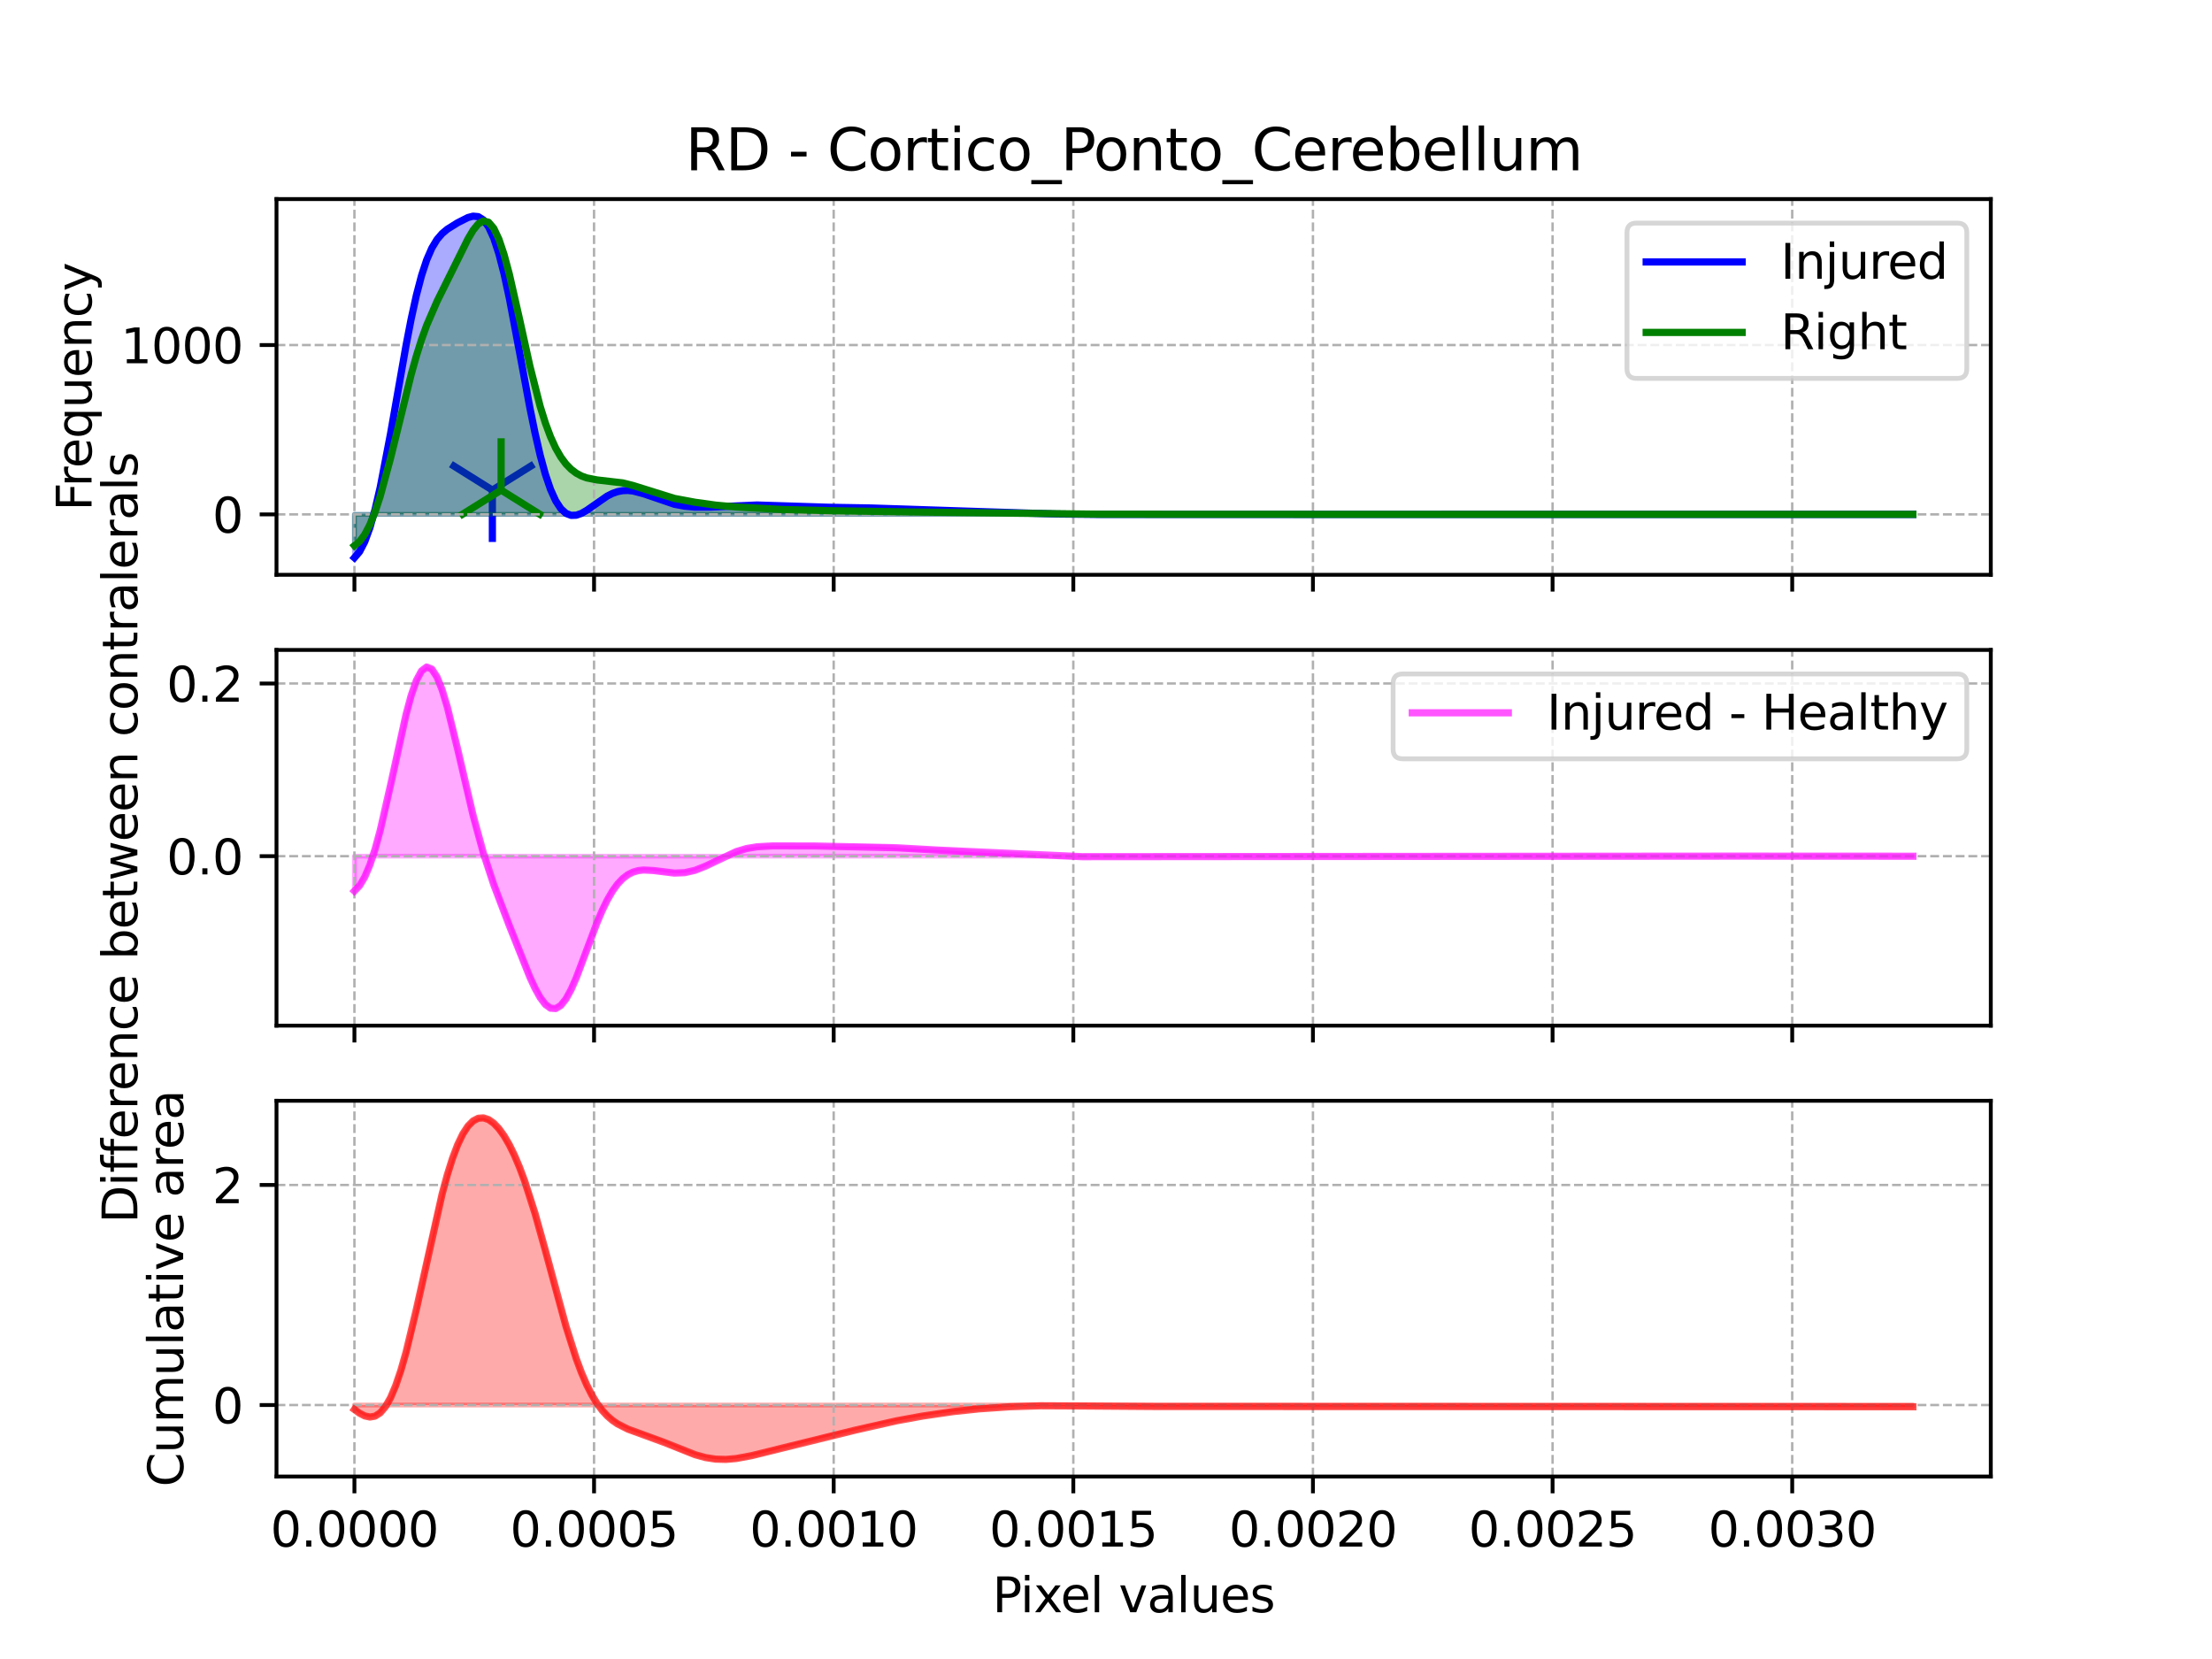 <?xml version="1.0" encoding="utf-8" standalone="no"?>
<!DOCTYPE svg PUBLIC "-//W3C//DTD SVG 1.1//EN"
  "http://www.w3.org/Graphics/SVG/1.1/DTD/svg11.dtd">
<svg xmlns:xlink="http://www.w3.org/1999/xlink" width="460.8pt" height="345.6pt" viewBox="0 0 460.8 345.6" xmlns="http://www.w3.org/2000/svg" version="1.1">
 <defs>
  <style type="text/css">*{stroke-linejoin: round; stroke-linecap: butt}</style>
 </defs>
 <g id="figure_1">
  <g id="patch_1">
   <path d="M 0 345.6 
L 460.8 345.6 
L 460.8 0 
L 0 0 
z
" style="fill: #ffffff"/>
  </g>
  <g id="axes_1">
   <g id="patch_2">
    <path d="M 57.6 119.74 
L 414.72 119.74 
L 414.72 41.472 
L 57.6 41.472 
z
" style="fill: #ffffff"/>
   </g>
   <g id="PolyCollection_1">
    <defs>
     <path id="m79dfcddb65" d="M 73.833 -229.417 
L 73.833 -238.443 
L 74.908 -238.443 
L 75.983 -238.443 
L 77.058 -238.443 
L 78.133 -238.443 
L 79.208 -238.443 
L 80.283 -238.443 
L 81.358 -238.443 
L 82.433 -238.443 
L 83.508 -238.443 
L 84.583 -238.443 
L 85.658 -238.443 
L 86.733 -238.443 
L 87.808 -238.443 
L 88.883 -238.443 
L 89.958 -238.443 
L 91.033 -238.443 
L 92.108 -238.443 
L 93.183 -238.443 
L 94.258 -238.443 
L 95.333 -238.443 
L 96.408 -238.443 
L 97.483 -238.443 
L 98.558 -238.443 
L 99.633 -238.443 
L 100.708 -238.443 
L 101.783 -238.443 
L 102.858 -238.443 
L 103.933 -238.443 
L 105.008 -238.443 
L 106.083 -238.443 
L 107.158 -238.443 
L 108.233 -238.443 
L 109.308 -238.443 
L 110.383 -238.443 
L 111.458 -238.443 
L 112.533 -238.443 
L 113.608 -238.443 
L 114.683 -238.443 
L 115.758 -238.443 
L 116.833 -238.443 
L 117.908 -238.443 
L 118.983 -238.443 
L 120.058 -238.443 
L 121.133 -238.443 
L 122.208 -238.443 
L 123.283 -238.443 
L 124.358 -238.443 
L 125.433 -238.443 
L 126.508 -238.443 
L 127.583 -238.443 
L 128.658 -238.443 
L 129.734 -238.443 
L 130.809 -238.443 
L 131.884 -238.443 
L 132.959 -238.443 
L 134.034 -238.443 
L 135.109 -238.443 
L 136.184 -238.443 
L 137.259 -238.443 
L 138.334 -238.443 
L 139.409 -238.443 
L 140.484 -238.443 
L 141.559 -238.443 
L 142.634 -238.443 
L 143.709 -238.443 
L 144.784 -238.443 
L 145.859 -238.443 
L 146.934 -238.443 
L 148.009 -238.443 
L 149.084 -238.443 
L 150.159 -238.443 
L 151.234 -238.443 
L 152.309 -238.443 
L 153.384 -238.443 
L 154.459 -238.443 
L 155.534 -238.443 
L 156.609 -238.443 
L 157.684 -238.443 
L 158.759 -238.443 
L 159.834 -238.443 
L 160.909 -238.443 
L 161.984 -238.443 
L 163.059 -238.443 
L 164.134 -238.443 
L 165.209 -238.443 
L 166.284 -238.443 
L 167.359 -238.443 
L 168.434 -238.443 
L 169.509 -238.443 
L 170.584 -238.443 
L 171.659 -238.443 
L 172.734 -238.443 
L 173.809 -238.443 
L 174.884 -238.443 
L 175.959 -238.443 
L 177.034 -238.443 
L 178.109 -238.443 
L 179.184 -238.443 
L 180.259 -238.443 
L 181.334 -238.443 
L 182.409 -238.443 
L 183.484 -238.443 
L 184.559 -238.443 
L 185.634 -238.443 
L 186.709 -238.443 
L 187.784 -238.443 
L 188.859 -238.443 
L 189.934 -238.443 
L 191.009 -238.443 
L 192.084 -238.443 
L 193.159 -238.443 
L 194.234 -238.443 
L 195.309 -238.443 
L 196.384 -238.443 
L 197.459 -238.443 
L 198.534 -238.443 
L 199.609 -238.443 
L 200.685 -238.443 
L 201.76 -238.443 
L 202.835 -238.443 
L 203.91 -238.443 
L 204.985 -238.443 
L 206.06 -238.443 
L 207.135 -238.443 
L 208.21 -238.443 
L 209.285 -238.443 
L 210.36 -238.443 
L 211.435 -238.443 
L 212.51 -238.443 
L 213.585 -238.443 
L 214.66 -238.443 
L 215.735 -238.443 
L 216.81 -238.443 
L 217.885 -238.443 
L 218.96 -238.443 
L 220.035 -238.443 
L 221.11 -238.443 
L 222.185 -238.443 
L 223.26 -238.443 
L 224.335 -238.443 
L 225.41 -238.443 
L 226.485 -238.443 
L 227.56 -238.443 
L 228.635 -238.443 
L 229.71 -238.443 
L 230.785 -238.443 
L 231.86 -238.443 
L 232.935 -238.443 
L 234.01 -238.443 
L 235.085 -238.443 
L 236.16 -238.443 
L 237.235 -238.443 
L 238.31 -238.443 
L 239.385 -238.443 
L 240.46 -238.443 
L 241.535 -238.443 
L 242.61 -238.443 
L 243.685 -238.443 
L 244.76 -238.443 
L 245.835 -238.443 
L 246.91 -238.443 
L 247.985 -238.443 
L 249.06 -238.443 
L 250.135 -238.443 
L 251.21 -238.443 
L 252.285 -238.443 
L 253.36 -238.443 
L 254.435 -238.443 
L 255.51 -238.443 
L 256.585 -238.443 
L 257.66 -238.443 
L 258.735 -238.443 
L 259.81 -238.443 
L 260.885 -238.443 
L 261.96 -238.443 
L 263.035 -238.443 
L 264.11 -238.443 
L 265.185 -238.443 
L 266.26 -238.443 
L 267.335 -238.443 
L 268.41 -238.443 
L 269.485 -238.443 
L 270.56 -238.443 
L 271.635 -238.443 
L 272.711 -238.443 
L 273.786 -238.443 
L 274.861 -238.443 
L 275.936 -238.443 
L 277.011 -238.443 
L 278.086 -238.443 
L 279.161 -238.443 
L 280.236 -238.443 
L 281.311 -238.443 
L 282.386 -238.443 
L 283.461 -238.443 
L 284.536 -238.443 
L 285.611 -238.443 
L 286.686 -238.443 
L 287.761 -238.443 
L 288.836 -238.443 
L 289.911 -238.443 
L 290.986 -238.443 
L 292.061 -238.443 
L 293.136 -238.443 
L 294.211 -238.443 
L 295.286 -238.443 
L 296.361 -238.443 
L 297.436 -238.443 
L 298.511 -238.443 
L 299.586 -238.443 
L 300.661 -238.443 
L 301.736 -238.443 
L 302.811 -238.443 
L 303.886 -238.443 
L 304.961 -238.443 
L 306.036 -238.443 
L 307.111 -238.443 
L 308.186 -238.443 
L 309.261 -238.443 
L 310.336 -238.443 
L 311.411 -238.443 
L 312.486 -238.443 
L 313.561 -238.443 
L 314.636 -238.443 
L 315.711 -238.443 
L 316.786 -238.443 
L 317.861 -238.443 
L 318.936 -238.443 
L 320.011 -238.443 
L 321.086 -238.443 
L 322.161 -238.443 
L 323.236 -238.443 
L 324.311 -238.443 
L 325.386 -238.443 
L 326.461 -238.443 
L 327.536 -238.443 
L 328.611 -238.443 
L 329.686 -238.443 
L 330.761 -238.443 
L 331.836 -238.443 
L 332.911 -238.443 
L 333.986 -238.443 
L 335.061 -238.443 
L 336.136 -238.443 
L 337.211 -238.443 
L 338.286 -238.443 
L 339.361 -238.443 
L 340.436 -238.443 
L 341.511 -238.443 
L 342.586 -238.443 
L 343.662 -238.443 
L 344.737 -238.443 
L 345.812 -238.443 
L 346.887 -238.443 
L 347.962 -238.443 
L 349.037 -238.443 
L 350.112 -238.443 
L 351.187 -238.443 
L 352.262 -238.443 
L 353.337 -238.443 
L 354.412 -238.443 
L 355.487 -238.443 
L 356.562 -238.443 
L 357.637 -238.443 
L 358.712 -238.443 
L 359.787 -238.443 
L 360.862 -238.443 
L 361.937 -238.443 
L 363.012 -238.443 
L 364.087 -238.443 
L 365.162 -238.443 
L 366.237 -238.443 
L 367.312 -238.443 
L 368.387 -238.443 
L 369.462 -238.443 
L 370.537 -238.443 
L 371.612 -238.443 
L 372.687 -238.443 
L 373.762 -238.443 
L 374.837 -238.443 
L 375.912 -238.443 
L 376.987 -238.443 
L 378.062 -238.443 
L 379.137 -238.443 
L 380.212 -238.443 
L 381.287 -238.443 
L 382.362 -238.443 
L 383.437 -238.443 
L 384.512 -238.443 
L 385.587 -238.443 
L 386.662 -238.443 
L 387.737 -238.443 
L 388.812 -238.443 
L 389.887 -238.443 
L 390.962 -238.443 
L 392.037 -238.443 
L 393.112 -238.443 
L 394.187 -238.443 
L 395.262 -238.443 
L 396.337 -238.443 
L 397.412 -238.443 
L 398.487 -238.443 
L 398.487 -238.443 
L 398.487 -238.443 
L 397.412 -238.443 
L 396.337 -238.443 
L 395.262 -238.443 
L 394.187 -238.443 
L 393.112 -238.443 
L 392.037 -238.443 
L 390.962 -238.443 
L 389.887 -238.443 
L 388.812 -238.443 
L 387.737 -238.443 
L 386.662 -238.443 
L 385.587 -238.443 
L 384.512 -238.443 
L 383.437 -238.443 
L 382.362 -238.443 
L 381.287 -238.443 
L 380.212 -238.443 
L 379.137 -238.443 
L 378.062 -238.443 
L 376.987 -238.443 
L 375.912 -238.443 
L 374.837 -238.443 
L 373.762 -238.443 
L 372.687 -238.443 
L 371.612 -238.443 
L 370.537 -238.443 
L 369.462 -238.443 
L 368.387 -238.443 
L 367.312 -238.443 
L 366.237 -238.443 
L 365.162 -238.443 
L 364.087 -238.443 
L 363.012 -238.443 
L 361.937 -238.443 
L 360.862 -238.443 
L 359.787 -238.443 
L 358.712 -238.443 
L 357.637 -238.443 
L 356.562 -238.443 
L 355.487 -238.443 
L 354.412 -238.443 
L 353.337 -238.443 
L 352.262 -238.443 
L 351.187 -238.443 
L 350.112 -238.443 
L 349.037 -238.443 
L 347.962 -238.443 
L 346.887 -238.443 
L 345.812 -238.443 
L 344.737 -238.443 
L 343.662 -238.443 
L 342.586 -238.443 
L 341.511 -238.443 
L 340.436 -238.443 
L 339.361 -238.443 
L 338.286 -238.443 
L 337.211 -238.443 
L 336.136 -238.443 
L 335.061 -238.443 
L 333.986 -238.443 
L 332.911 -238.443 
L 331.836 -238.443 
L 330.761 -238.443 
L 329.686 -238.443 
L 328.611 -238.443 
L 327.536 -238.443 
L 326.461 -238.443 
L 325.386 -238.443 
L 324.311 -238.443 
L 323.236 -238.443 
L 322.161 -238.443 
L 321.086 -238.443 
L 320.011 -238.443 
L 318.936 -238.443 
L 317.861 -238.443 
L 316.786 -238.443 
L 315.711 -238.443 
L 314.636 -238.443 
L 313.561 -238.443 
L 312.486 -238.443 
L 311.411 -238.443 
L 310.336 -238.443 
L 309.261 -238.443 
L 308.186 -238.443 
L 307.111 -238.443 
L 306.036 -238.443 
L 304.961 -238.443 
L 303.886 -238.443 
L 302.811 -238.443 
L 301.736 -238.443 
L 300.661 -238.443 
L 299.586 -238.443 
L 298.511 -238.443 
L 297.436 -238.443 
L 296.361 -238.443 
L 295.286 -238.443 
L 294.211 -238.443 
L 293.136 -238.443 
L 292.061 -238.443 
L 290.986 -238.443 
L 289.911 -238.443 
L 288.836 -238.443 
L 287.761 -238.443 
L 286.686 -238.443 
L 285.611 -238.443 
L 284.536 -238.443 
L 283.461 -238.443 
L 282.386 -238.443 
L 281.311 -238.443 
L 280.236 -238.443 
L 279.161 -238.443 
L 278.086 -238.443 
L 277.011 -238.443 
L 275.936 -238.443 
L 274.861 -238.443 
L 273.786 -238.443 
L 272.711 -238.443 
L 271.635 -238.443 
L 270.56 -238.444 
L 269.485 -238.444 
L 268.41 -238.444 
L 267.335 -238.444 
L 266.26 -238.444 
L 265.185 -238.444 
L 264.11 -238.444 
L 263.035 -238.444 
L 261.96 -238.444 
L 260.885 -238.444 
L 259.81 -238.443 
L 258.735 -238.443 
L 257.66 -238.442 
L 256.585 -238.442 
L 255.51 -238.441 
L 254.435 -238.441 
L 253.36 -238.441 
L 252.285 -238.441 
L 251.21 -238.44 
L 250.135 -238.441 
L 249.06 -238.441 
L 247.985 -238.442 
L 246.91 -238.442 
L 245.835 -238.443 
L 244.76 -238.445 
L 243.685 -238.446 
L 242.61 -238.447 
L 241.535 -238.448 
L 240.46 -238.449 
L 239.385 -238.45 
L 238.31 -238.451 
L 237.235 -238.451 
L 236.16 -238.45 
L 235.085 -238.45 
L 234.01 -238.448 
L 232.935 -238.446 
L 231.86 -238.445 
L 230.785 -238.443 
L 229.71 -238.441 
L 228.635 -238.44 
L 227.56 -238.44 
L 226.485 -238.442 
L 225.41 -238.446 
L 224.335 -238.454 
L 223.26 -238.464 
L 222.185 -238.479 
L 221.11 -238.498 
L 220.035 -238.523 
L 218.96 -238.551 
L 217.885 -238.584 
L 216.81 -238.62 
L 215.735 -238.659 
L 214.66 -238.699 
L 213.585 -238.739 
L 212.51 -238.777 
L 211.435 -238.813 
L 210.36 -238.847 
L 209.285 -238.878 
L 208.21 -238.908 
L 207.135 -238.937 
L 206.06 -238.966 
L 204.985 -238.997 
L 203.91 -239.03 
L 202.835 -239.066 
L 201.76 -239.105 
L 200.685 -239.145 
L 199.609 -239.185 
L 198.534 -239.224 
L 197.459 -239.261 
L 196.384 -239.294 
L 195.309 -239.325 
L 194.234 -239.354 
L 193.159 -239.383 
L 192.084 -239.414 
L 191.009 -239.447 
L 189.934 -239.485 
L 188.859 -239.526 
L 187.784 -239.571 
L 186.709 -239.616 
L 185.634 -239.66 
L 184.559 -239.7 
L 183.484 -239.733 
L 182.409 -239.759 
L 181.334 -239.778 
L 180.259 -239.792 
L 179.184 -239.802 
L 178.109 -239.813 
L 177.034 -239.826 
L 175.959 -239.843 
L 174.884 -239.866 
L 173.809 -239.894 
L 172.734 -239.925 
L 171.659 -239.957 
L 170.584 -239.989 
L 169.509 -240.018 
L 168.434 -240.045 
L 167.359 -240.07 
L 166.284 -240.096 
L 165.209 -240.124 
L 164.134 -240.158 
L 163.059 -240.197 
L 161.984 -240.241 
L 160.909 -240.288 
L 159.834 -240.334 
L 158.759 -240.372 
L 157.684 -240.398 
L 156.609 -240.407 
L 155.534 -240.395 
L 154.459 -240.361 
L 153.384 -240.308 
L 152.309 -240.24 
L 151.234 -240.163 
L 150.159 -240.085 
L 149.084 -240.014 
L 148.009 -239.958 
L 146.934 -239.925 
L 145.859 -239.922 
L 144.784 -239.955 
L 143.709 -240.03 
L 142.634 -240.152 
L 141.559 -240.326 
L 140.484 -240.555 
L 139.409 -240.84 
L 138.334 -241.176 
L 137.259 -241.554 
L 136.184 -241.958 
L 135.109 -242.367 
L 134.034 -242.752 
L 132.959 -243.079 
L 131.884 -243.316 
L 130.809 -243.428 
L 129.734 -243.39 
L 128.658 -243.184 
L 127.583 -242.805 
L 126.508 -242.265 
L 125.433 -241.589 
L 124.358 -240.822 
L 123.283 -240.024 
L 122.208 -239.272 
L 121.133 -238.654 
L 120.058 -238.273 
L 118.983 -238.236 
L 117.908 -238.655 
L 116.833 -239.638 
L 115.758 -241.281 
L 114.683 -243.66 
L 113.608 -246.816 
L 112.533 -250.746 
L 111.458 -255.397 
L 110.383 -260.651 
L 109.308 -266.336 
L 108.233 -272.227 
L 107.158 -278.066 
L 106.083 -283.585 
L 105.008 -288.535 
L 103.933 -292.713 
L 102.858 -295.993 
L 101.783 -298.333 
L 100.708 -299.782 
L 99.633 -300.468 
L 98.558 -300.57 
L 97.483 -300.284 
L 96.408 -299.785 
L 95.333 -299.196 
L 94.258 -298.564 
L 93.183 -297.852 
L 92.108 -296.951 
L 91.033 -295.699 
L 89.958 -293.918 
L 88.883 -291.447 
L 87.808 -288.176 
L 86.733 -284.07 
L 85.658 -279.179 
L 84.583 -273.633 
L 83.508 -267.633 
L 82.433 -261.423 
L 81.358 -255.266 
L 80.283 -249.415 
L 79.208 -244.094 
L 78.133 -239.476 
L 77.058 -235.674 
L 75.983 -232.743 
L 74.908 -230.676 
L 73.833 -229.417 
z
" style="stroke: #0000ff; stroke-opacity: 0.333"/>
    </defs>
    <g clip-path="url(#pa1832dfb1b)">
     <use xlink:href="#m79dfcddb65" x="0" y="345.6" style="fill: #0000ff; fill-opacity: 0.333; stroke: #0000ff; stroke-opacity: 0.333"/>
    </g>
   </g>
   <g id="PathCollection_1">
    <defs>
     <path id="m0d0402d99a" d="M 0 0 
L 0 10.8 
M 0 0 
L 8.64 -5.4 
M 0 0 
L -8.64 -5.4 
" style="stroke: #0000ff; stroke-width: 1.5"/>
    </defs>
    <g clip-path="url(#pa1832dfb1b)">
     <use xlink:href="#m0d0402d99a" x="102.571" y="102.098" style="fill: #0000ff; stroke: #0000ff; stroke-width: 1.5"/>
    </g>
   </g>
   <g id="PolyCollection_2">
    <defs>
     <path id="m33aea27797" d="M 73.833 -231.926 
L 73.833 -238.443 
L 74.908 -238.443 
L 75.983 -238.443 
L 77.058 -238.443 
L 78.133 -238.443 
L 79.208 -238.443 
L 80.283 -238.443 
L 81.358 -238.443 
L 82.433 -238.443 
L 83.508 -238.443 
L 84.583 -238.443 
L 85.658 -238.443 
L 86.733 -238.443 
L 87.808 -238.443 
L 88.883 -238.443 
L 89.958 -238.443 
L 91.033 -238.443 
L 92.108 -238.443 
L 93.183 -238.443 
L 94.258 -238.443 
L 95.333 -238.443 
L 96.408 -238.443 
L 97.483 -238.443 
L 98.558 -238.443 
L 99.633 -238.443 
L 100.708 -238.443 
L 101.783 -238.443 
L 102.858 -238.443 
L 103.933 -238.443 
L 105.008 -238.443 
L 106.083 -238.443 
L 107.158 -238.443 
L 108.233 -238.443 
L 109.308 -238.443 
L 110.383 -238.443 
L 111.458 -238.443 
L 112.533 -238.443 
L 113.608 -238.443 
L 114.683 -238.443 
L 115.758 -238.443 
L 116.833 -238.443 
L 117.908 -238.443 
L 118.983 -238.443 
L 120.058 -238.443 
L 121.133 -238.443 
L 122.208 -238.443 
L 123.283 -238.443 
L 124.358 -238.443 
L 125.433 -238.443 
L 126.508 -238.443 
L 127.583 -238.443 
L 128.658 -238.443 
L 129.734 -238.443 
L 130.809 -238.443 
L 131.884 -238.443 
L 132.959 -238.443 
L 134.034 -238.443 
L 135.109 -238.443 
L 136.184 -238.443 
L 137.259 -238.443 
L 138.334 -238.443 
L 139.409 -238.443 
L 140.484 -238.443 
L 141.559 -238.443 
L 142.634 -238.443 
L 143.709 -238.443 
L 144.784 -238.443 
L 145.859 -238.443 
L 146.934 -238.443 
L 148.009 -238.443 
L 149.084 -238.443 
L 150.159 -238.443 
L 151.234 -238.443 
L 152.309 -238.443 
L 153.384 -238.443 
L 154.459 -238.443 
L 155.534 -238.443 
L 156.609 -238.443 
L 157.684 -238.443 
L 158.759 -238.443 
L 159.834 -238.443 
L 160.909 -238.443 
L 161.984 -238.443 
L 163.059 -238.443 
L 164.134 -238.443 
L 165.209 -238.443 
L 166.284 -238.443 
L 167.359 -238.443 
L 168.434 -238.443 
L 169.509 -238.443 
L 170.584 -238.443 
L 171.659 -238.443 
L 172.734 -238.443 
L 173.809 -238.443 
L 174.884 -238.443 
L 175.959 -238.443 
L 177.034 -238.443 
L 178.109 -238.443 
L 179.184 -238.443 
L 180.259 -238.443 
L 181.334 -238.443 
L 182.409 -238.443 
L 183.484 -238.443 
L 184.559 -238.443 
L 185.634 -238.443 
L 186.709 -238.443 
L 187.784 -238.443 
L 188.859 -238.443 
L 189.934 -238.443 
L 191.009 -238.443 
L 192.084 -238.443 
L 193.159 -238.443 
L 194.234 -238.443 
L 195.309 -238.443 
L 196.384 -238.443 
L 197.459 -238.443 
L 198.534 -238.443 
L 199.609 -238.443 
L 200.685 -238.443 
L 201.76 -238.443 
L 202.835 -238.443 
L 203.91 -238.443 
L 204.985 -238.443 
L 206.06 -238.443 
L 207.135 -238.443 
L 208.21 -238.443 
L 209.285 -238.443 
L 210.36 -238.443 
L 211.435 -238.443 
L 212.51 -238.443 
L 213.585 -238.443 
L 214.66 -238.443 
L 215.735 -238.443 
L 216.81 -238.443 
L 217.885 -238.443 
L 218.96 -238.443 
L 220.035 -238.443 
L 221.11 -238.443 
L 222.185 -238.443 
L 223.26 -238.443 
L 224.335 -238.443 
L 225.41 -238.443 
L 226.485 -238.443 
L 227.56 -238.443 
L 228.635 -238.443 
L 229.71 -238.443 
L 230.785 -238.443 
L 231.86 -238.443 
L 232.935 -238.443 
L 234.01 -238.443 
L 235.085 -238.443 
L 236.16 -238.443 
L 237.235 -238.443 
L 238.31 -238.443 
L 239.385 -238.443 
L 240.46 -238.443 
L 241.535 -238.443 
L 242.61 -238.443 
L 243.685 -238.443 
L 244.76 -238.443 
L 245.835 -238.443 
L 246.91 -238.443 
L 247.985 -238.443 
L 249.06 -238.443 
L 250.135 -238.443 
L 251.21 -238.443 
L 252.285 -238.443 
L 253.36 -238.443 
L 254.435 -238.443 
L 255.51 -238.443 
L 256.585 -238.443 
L 257.66 -238.443 
L 258.735 -238.443 
L 259.81 -238.443 
L 260.885 -238.443 
L 261.96 -238.443 
L 263.035 -238.443 
L 264.11 -238.443 
L 265.185 -238.443 
L 266.26 -238.443 
L 267.335 -238.443 
L 268.41 -238.443 
L 269.485 -238.443 
L 270.56 -238.443 
L 271.635 -238.443 
L 272.711 -238.443 
L 273.786 -238.443 
L 274.861 -238.443 
L 275.936 -238.443 
L 277.011 -238.443 
L 278.086 -238.443 
L 279.161 -238.443 
L 280.236 -238.443 
L 281.311 -238.443 
L 282.386 -238.443 
L 283.461 -238.443 
L 284.536 -238.443 
L 285.611 -238.443 
L 286.686 -238.443 
L 287.761 -238.443 
L 288.836 -238.443 
L 289.911 -238.443 
L 290.986 -238.443 
L 292.061 -238.443 
L 293.136 -238.443 
L 294.211 -238.443 
L 295.286 -238.443 
L 296.361 -238.443 
L 297.436 -238.443 
L 298.511 -238.443 
L 299.586 -238.443 
L 300.661 -238.443 
L 301.736 -238.443 
L 302.811 -238.443 
L 303.886 -238.443 
L 304.961 -238.443 
L 306.036 -238.443 
L 307.111 -238.443 
L 308.186 -238.443 
L 309.261 -238.443 
L 310.336 -238.443 
L 311.411 -238.443 
L 312.486 -238.443 
L 313.561 -238.443 
L 314.636 -238.443 
L 315.711 -238.443 
L 316.786 -238.443 
L 317.861 -238.443 
L 318.936 -238.443 
L 320.011 -238.443 
L 321.086 -238.443 
L 322.161 -238.443 
L 323.236 -238.443 
L 324.311 -238.443 
L 325.386 -238.443 
L 326.461 -238.443 
L 327.536 -238.443 
L 328.611 -238.443 
L 329.686 -238.443 
L 330.761 -238.443 
L 331.836 -238.443 
L 332.911 -238.443 
L 333.986 -238.443 
L 335.061 -238.443 
L 336.136 -238.443 
L 337.211 -238.443 
L 338.286 -238.443 
L 339.361 -238.443 
L 340.436 -238.443 
L 341.511 -238.443 
L 342.586 -238.443 
L 343.662 -238.443 
L 344.737 -238.443 
L 345.812 -238.443 
L 346.887 -238.443 
L 347.962 -238.443 
L 349.037 -238.443 
L 350.112 -238.443 
L 351.187 -238.443 
L 352.262 -238.443 
L 353.337 -238.443 
L 354.412 -238.443 
L 355.487 -238.443 
L 356.562 -238.443 
L 357.637 -238.443 
L 358.712 -238.443 
L 359.787 -238.443 
L 360.862 -238.443 
L 361.937 -238.443 
L 363.012 -238.443 
L 364.087 -238.443 
L 365.162 -238.443 
L 366.237 -238.443 
L 367.312 -238.443 
L 368.387 -238.443 
L 369.462 -238.443 
L 370.537 -238.443 
L 371.612 -238.443 
L 372.687 -238.443 
L 373.762 -238.443 
L 374.837 -238.443 
L 375.912 -238.443 
L 376.987 -238.443 
L 378.062 -238.443 
L 379.137 -238.443 
L 380.212 -238.443 
L 381.287 -238.443 
L 382.362 -238.443 
L 383.437 -238.443 
L 384.512 -238.443 
L 385.587 -238.443 
L 386.662 -238.443 
L 387.737 -238.443 
L 388.812 -238.443 
L 389.887 -238.443 
L 390.962 -238.443 
L 392.037 -238.443 
L 393.112 -238.443 
L 394.187 -238.443 
L 395.262 -238.443 
L 396.337 -238.443 
L 397.412 -238.443 
L 398.487 -238.443 
L 398.487 -238.449 
L 398.487 -238.449 
L 397.412 -238.449 
L 396.337 -238.449 
L 395.262 -238.449 
L 394.187 -238.448 
L 393.112 -238.448 
L 392.037 -238.447 
L 390.962 -238.446 
L 389.887 -238.445 
L 388.812 -238.445 
L 387.737 -238.444 
L 386.662 -238.443 
L 385.587 -238.443 
L 384.512 -238.442 
L 383.437 -238.442 
L 382.362 -238.442 
L 381.287 -238.442 
L 380.212 -238.442 
L 379.137 -238.442 
L 378.062 -238.442 
L 376.987 -238.443 
L 375.912 -238.443 
L 374.837 -238.443 
L 373.762 -238.443 
L 372.687 -238.444 
L 371.612 -238.444 
L 370.537 -238.444 
L 369.462 -238.444 
L 368.387 -238.444 
L 367.312 -238.444 
L 366.237 -238.444 
L 365.162 -238.444 
L 364.087 -238.443 
L 363.012 -238.443 
L 361.937 -238.443 
L 360.862 -238.443 
L 359.787 -238.443 
L 358.712 -238.443 
L 357.637 -238.443 
L 356.562 -238.443 
L 355.487 -238.443 
L 354.412 -238.443 
L 353.337 -238.443 
L 352.262 -238.443 
L 351.187 -238.443 
L 350.112 -238.444 
L 349.037 -238.444 
L 347.962 -238.444 
L 346.887 -238.444 
L 345.812 -238.444 
L 344.737 -238.444 
L 343.662 -238.445 
L 342.586 -238.445 
L 341.511 -238.445 
L 340.436 -238.445 
L 339.361 -238.444 
L 338.286 -238.444 
L 337.211 -238.444 
L 336.136 -238.444 
L 335.061 -238.444 
L 333.986 -238.444 
L 332.911 -238.444 
L 331.836 -238.444 
L 330.761 -238.444 
L 329.686 -238.444 
L 328.611 -238.444 
L 327.536 -238.443 
L 326.461 -238.443 
L 325.386 -238.443 
L 324.311 -238.443 
L 323.236 -238.443 
L 322.161 -238.443 
L 321.086 -238.443 
L 320.011 -238.443 
L 318.936 -238.443 
L 317.861 -238.443 
L 316.786 -238.443 
L 315.711 -238.443 
L 314.636 -238.443 
L 313.561 -238.443 
L 312.486 -238.443 
L 311.411 -238.443 
L 310.336 -238.443 
L 309.261 -238.443 
L 308.186 -238.443 
L 307.111 -238.443 
L 306.036 -238.443 
L 304.961 -238.443 
L 303.886 -238.443 
L 302.811 -238.443 
L 301.736 -238.444 
L 300.661 -238.444 
L 299.586 -238.444 
L 298.511 -238.445 
L 297.436 -238.445 
L 296.361 -238.445 
L 295.286 -238.446 
L 294.211 -238.446 
L 293.136 -238.446 
L 292.061 -238.447 
L 290.986 -238.447 
L 289.911 -238.447 
L 288.836 -238.447 
L 287.761 -238.446 
L 286.686 -238.446 
L 285.611 -238.446 
L 284.536 -238.445 
L 283.461 -238.445 
L 282.386 -238.444 
L 281.311 -238.444 
L 280.236 -238.443 
L 279.161 -238.443 
L 278.086 -238.443 
L 277.011 -238.442 
L 275.936 -238.442 
L 274.861 -238.442 
L 273.786 -238.442 
L 272.711 -238.442 
L 271.635 -238.443 
L 270.56 -238.443 
L 269.485 -238.443 
L 268.41 -238.443 
L 267.335 -238.443 
L 266.26 -238.444 
L 265.185 -238.444 
L 264.11 -238.444 
L 263.035 -238.444 
L 261.96 -238.444 
L 260.885 -238.444 
L 259.81 -238.444 
L 258.735 -238.444 
L 257.66 -238.443 
L 256.585 -238.443 
L 255.51 -238.443 
L 254.435 -238.443 
L 253.36 -238.443 
L 252.285 -238.443 
L 251.21 -238.443 
L 250.135 -238.444 
L 249.06 -238.444 
L 247.985 -238.445 
L 246.91 -238.446 
L 245.835 -238.447 
L 244.76 -238.448 
L 243.685 -238.45 
L 242.61 -238.451 
L 241.535 -238.453 
L 240.46 -238.455 
L 239.385 -238.456 
L 238.31 -238.458 
L 237.235 -238.46 
L 236.16 -238.461 
L 235.085 -238.462 
L 234.01 -238.464 
L 232.935 -238.465 
L 231.86 -238.467 
L 230.785 -238.469 
L 229.71 -238.471 
L 228.635 -238.474 
L 227.56 -238.477 
L 226.485 -238.481 
L 225.41 -238.486 
L 224.335 -238.492 
L 223.26 -238.499 
L 222.185 -238.508 
L 221.11 -238.518 
L 220.035 -238.53 
L 218.96 -238.545 
L 217.885 -238.561 
L 216.81 -238.579 
L 215.735 -238.598 
L 214.66 -238.618 
L 213.585 -238.638 
L 212.51 -238.657 
L 211.435 -238.674 
L 210.36 -238.69 
L 209.285 -238.705 
L 208.21 -238.717 
L 207.135 -238.729 
L 206.06 -238.741 
L 204.985 -238.753 
L 203.91 -238.766 
L 202.835 -238.781 
L 201.76 -238.796 
L 200.685 -238.813 
L 199.609 -238.83 
L 198.534 -238.846 
L 197.459 -238.861 
L 196.384 -238.875 
L 195.309 -238.888 
L 194.234 -238.9 
L 193.159 -238.912 
L 192.084 -238.924 
L 191.009 -238.938 
L 189.934 -238.954 
L 188.859 -238.972 
L 187.784 -238.992 
L 186.709 -239.013 
L 185.634 -239.033 
L 184.559 -239.053 
L 183.484 -239.069 
L 182.409 -239.083 
L 181.334 -239.095 
L 180.259 -239.105 
L 179.184 -239.115 
L 178.109 -239.125 
L 177.034 -239.138 
L 175.959 -239.153 
L 174.884 -239.171 
L 173.809 -239.192 
L 172.734 -239.215 
L 171.659 -239.239 
L 170.584 -239.263 
L 169.509 -239.286 
L 168.434 -239.309 
L 167.359 -239.332 
L 166.284 -239.357 
L 165.209 -239.385 
L 164.134 -239.419 
L 163.059 -239.458 
L 161.984 -239.503 
L 160.909 -239.553 
L 159.834 -239.608 
L 158.759 -239.665 
L 157.684 -239.724 
L 156.609 -239.784 
L 155.534 -239.845 
L 154.459 -239.909 
L 153.384 -239.979 
L 152.309 -240.058 
L 151.234 -240.149 
L 150.159 -240.253 
L 149.084 -240.372 
L 148.009 -240.505 
L 146.934 -240.651 
L 145.859 -240.807 
L 144.784 -240.974 
L 143.709 -241.151 
L 142.634 -241.34 
L 141.559 -241.546 
L 140.484 -241.774 
L 139.409 -242.03 
L 138.334 -242.319 
L 137.259 -242.642 
L 136.184 -242.995 
L 135.109 -243.369 
L 134.034 -243.749 
L 132.959 -244.12 
L 131.884 -244.462 
L 130.809 -244.76 
L 129.734 -245.003 
L 128.658 -245.189 
L 127.583 -245.324 
L 126.508 -245.424 
L 125.433 -245.513 
L 124.358 -245.623 
L 123.283 -245.789 
L 122.208 -246.049 
L 121.133 -246.444 
L 120.058 -247.022 
L 118.983 -247.831 
L 117.908 -248.93 
L 116.833 -250.38 
L 115.758 -252.25 
L 114.683 -254.602 
L 113.608 -257.486 
L 112.533 -260.926 
L 111.458 -264.905 
L 110.383 -269.356 
L 109.308 -274.152 
L 108.233 -279.109 
L 107.158 -283.999 
L 106.083 -288.568 
L 105.008 -292.565 
L 103.933 -295.775 
L 102.858 -298.044 
L 101.783 -299.302 
L 100.708 -299.571 
L 99.633 -298.959 
L 98.558 -297.639 
L 97.483 -295.821 
L 96.408 -293.714 
L 95.333 -291.494 
L 94.258 -289.28 
L 93.183 -287.119 
L 92.108 -284.986 
L 91.033 -282.803 
L 89.958 -280.458 
L 88.883 -277.836 
L 87.808 -274.844 
L 86.733 -271.434 
L 85.658 -267.613 
L 84.583 -263.445 
L 83.508 -259.043 
L 82.433 -254.558 
L 81.358 -250.155 
L 80.283 -245.998 
L 79.208 -242.233 
L 78.133 -238.976 
L 77.058 -236.302 
L 75.983 -234.245 
L 74.908 -232.8 
L 73.833 -231.926 
z
" style="stroke: #008000; stroke-opacity: 0.333"/>
    </defs>
    <g clip-path="url(#pa1832dfb1b)">
     <use xlink:href="#m33aea27797" x="0" y="345.6" style="fill: #008000; fill-opacity: 0.333; stroke: #008000; stroke-opacity: 0.333"/>
    </g>
   </g>
   <g id="PathCollection_2">
    <defs>
     <path id="m3bf91f9499" d="M 0 0 
L 0 -10.8 
M 0 0 
L -8.64 5.4 
M 0 0 
L 8.64 5.4 
" style="stroke: #008000; stroke-width: 1.5"/>
    </defs>
    <g clip-path="url(#pa1832dfb1b)">
     <use xlink:href="#m3bf91f9499" x="104.392" y="102.095" style="fill: #008000; stroke: #008000; stroke-width: 1.5"/>
    </g>
   </g>
   <g id="matplotlib.axis_1">
    <g id="xtick_1">
     <g id="line2d_1">
      <path d="M 73.833 119.74 
L 73.833 41.472 
" clip-path="url(#pa1832dfb1b)" style="fill: none; stroke-dasharray: 1.85,0.8; stroke-dashoffset: 0; stroke: #b0b0b0; stroke-width: 0.5"/>
     </g>
     <g id="line2d_2">
      <defs>
       <path id="mad523c386c" d="M 0 0 
L 0 3.5 
" style="stroke: #000000; stroke-width: 0.8"/>
      </defs>
      <g>
       <use xlink:href="#mad523c386c" x="73.833" y="119.74" style="stroke: #000000; stroke-width: 0.8"/>
      </g>
     </g>
    </g>
    <g id="xtick_2">
     <g id="line2d_3">
      <path d="M 123.752 119.74 
L 123.752 41.472 
" clip-path="url(#pa1832dfb1b)" style="fill: none; stroke-dasharray: 1.85,0.8; stroke-dashoffset: 0; stroke: #b0b0b0; stroke-width: 0.5"/>
     </g>
     <g id="line2d_4">
      <g>
       <use xlink:href="#mad523c386c" x="123.752" y="119.74" style="stroke: #000000; stroke-width: 0.8"/>
      </g>
     </g>
    </g>
    <g id="xtick_3">
     <g id="line2d_5">
      <path d="M 173.672 119.74 
L 173.672 41.472 
" clip-path="url(#pa1832dfb1b)" style="fill: none; stroke-dasharray: 1.85,0.8; stroke-dashoffset: 0; stroke: #b0b0b0; stroke-width: 0.5"/>
     </g>
     <g id="line2d_6">
      <g>
       <use xlink:href="#mad523c386c" x="173.672" y="119.74" style="stroke: #000000; stroke-width: 0.8"/>
      </g>
     </g>
    </g>
    <g id="xtick_4">
     <g id="line2d_7">
      <path d="M 223.592 119.74 
L 223.592 41.472 
" clip-path="url(#pa1832dfb1b)" style="fill: none; stroke-dasharray: 1.85,0.8; stroke-dashoffset: 0; stroke: #b0b0b0; stroke-width: 0.5"/>
     </g>
     <g id="line2d_8">
      <g>
       <use xlink:href="#mad523c386c" x="223.592" y="119.74" style="stroke: #000000; stroke-width: 0.8"/>
      </g>
     </g>
    </g>
    <g id="xtick_5">
     <g id="line2d_9">
      <path d="M 273.511 119.74 
L 273.511 41.472 
" clip-path="url(#pa1832dfb1b)" style="fill: none; stroke-dasharray: 1.85,0.8; stroke-dashoffset: 0; stroke: #b0b0b0; stroke-width: 0.5"/>
     </g>
     <g id="line2d_10">
      <g>
       <use xlink:href="#mad523c386c" x="273.511" y="119.74" style="stroke: #000000; stroke-width: 0.8"/>
      </g>
     </g>
    </g>
    <g id="xtick_6">
     <g id="line2d_11">
      <path d="M 323.431 119.74 
L 323.431 41.472 
" clip-path="url(#pa1832dfb1b)" style="fill: none; stroke-dasharray: 1.85,0.8; stroke-dashoffset: 0; stroke: #b0b0b0; stroke-width: 0.5"/>
     </g>
     <g id="line2d_12">
      <g>
       <use xlink:href="#mad523c386c" x="323.431" y="119.74" style="stroke: #000000; stroke-width: 0.8"/>
      </g>
     </g>
    </g>
    <g id="xtick_7">
     <g id="line2d_13">
      <path d="M 373.351 119.74 
L 373.351 41.472 
" clip-path="url(#pa1832dfb1b)" style="fill: none; stroke-dasharray: 1.85,0.8; stroke-dashoffset: 0; stroke: #b0b0b0; stroke-width: 0.5"/>
     </g>
     <g id="line2d_14">
      <g>
       <use xlink:href="#mad523c386c" x="373.351" y="119.74" style="stroke: #000000; stroke-width: 0.8"/>
      </g>
     </g>
    </g>
   </g>
   <g id="matplotlib.axis_2">
    <g id="ytick_1">
     <g id="line2d_15">
      <path d="M 57.6 107.157 
L 414.72 107.157 
" clip-path="url(#pa1832dfb1b)" style="fill: none; stroke-dasharray: 1.85,0.8; stroke-dashoffset: 0; stroke: #b0b0b0; stroke-width: 0.5"/>
     </g>
     <g id="line2d_16">
      <defs>
       <path id="m16fac09cf4" d="M 0 0 
L -3.5 0 
" style="stroke: #000000; stroke-width: 0.8"/>
      </defs>
      <g>
       <use xlink:href="#m16fac09cf4" x="57.6" y="107.157" style="stroke: #000000; stroke-width: 0.8"/>
      </g>
     </g>
     <g id="text_1">
      <!-- 0 -->
      <g transform="translate(44.237 110.956) scale(0.1 -0.1)">
       <defs>
        <path id="DejaVuSans-30" d="M 2034 4250 
Q 1547 4250 1301 3770 
Q 1056 3291 1056 2328 
Q 1056 1369 1301 889 
Q 1547 409 2034 409 
Q 2525 409 2770 889 
Q 3016 1369 3016 2328 
Q 3016 3291 2770 3770 
Q 2525 4250 2034 4250 
z
M 2034 4750 
Q 2819 4750 3233 4129 
Q 3647 3509 3647 2328 
Q 3647 1150 3233 529 
Q 2819 -91 2034 -91 
Q 1250 -91 836 529 
Q 422 1150 422 2328 
Q 422 3509 836 4129 
Q 1250 4750 2034 4750 
z
" transform="scale(0.016)"/>
       </defs>
       <use xlink:href="#DejaVuSans-30"/>
      </g>
     </g>
    </g>
    <g id="ytick_2">
     <g id="line2d_17">
      <path d="M 57.6 71.876 
L 414.72 71.876 
" clip-path="url(#pa1832dfb1b)" style="fill: none; stroke-dasharray: 1.85,0.8; stroke-dashoffset: 0; stroke: #b0b0b0; stroke-width: 0.5"/>
     </g>
     <g id="line2d_18">
      <g>
       <use xlink:href="#m16fac09cf4" x="57.6" y="71.876" style="stroke: #000000; stroke-width: 0.8"/>
      </g>
     </g>
     <g id="text_2">
      <!-- 1000 -->
      <g transform="translate(25.15 75.675) scale(0.1 -0.1)">
       <defs>
        <path id="DejaVuSans-31" d="M 794 531 
L 1825 531 
L 1825 4091 
L 703 3866 
L 703 4441 
L 1819 4666 
L 2450 4666 
L 2450 531 
L 3481 531 
L 3481 0 
L 794 0 
L 794 531 
z
" transform="scale(0.016)"/>
       </defs>
       <use xlink:href="#DejaVuSans-31"/>
       <use xlink:href="#DejaVuSans-30" x="63.623"/>
       <use xlink:href="#DejaVuSans-30" x="127.246"/>
       <use xlink:href="#DejaVuSans-30" x="190.869"/>
      </g>
     </g>
    </g>
    <g id="text_3">
     <!-- Frequency -->
     <g transform="translate(19.07 106.436) rotate(-90) scale(0.1 -0.1)">
      <defs>
       <path id="DejaVuSans-46" d="M 628 4666 
L 3309 4666 
L 3309 4134 
L 1259 4134 
L 1259 2759 
L 3109 2759 
L 3109 2228 
L 1259 2228 
L 1259 0 
L 628 0 
L 628 4666 
z
" transform="scale(0.016)"/>
       <path id="DejaVuSans-72" d="M 2631 2963 
Q 2534 3019 2420 3045 
Q 2306 3072 2169 3072 
Q 1681 3072 1420 2755 
Q 1159 2438 1159 1844 
L 1159 0 
L 581 0 
L 581 3500 
L 1159 3500 
L 1159 2956 
Q 1341 3275 1631 3429 
Q 1922 3584 2338 3584 
Q 2397 3584 2469 3576 
Q 2541 3569 2628 3553 
L 2631 2963 
z
" transform="scale(0.016)"/>
       <path id="DejaVuSans-65" d="M 3597 1894 
L 3597 1613 
L 953 1613 
Q 991 1019 1311 708 
Q 1631 397 2203 397 
Q 2534 397 2845 478 
Q 3156 559 3463 722 
L 3463 178 
Q 3153 47 2828 -22 
Q 2503 -91 2169 -91 
Q 1331 -91 842 396 
Q 353 884 353 1716 
Q 353 2575 817 3079 
Q 1281 3584 2069 3584 
Q 2775 3584 3186 3129 
Q 3597 2675 3597 1894 
z
M 3022 2063 
Q 3016 2534 2758 2815 
Q 2500 3097 2075 3097 
Q 1594 3097 1305 2825 
Q 1016 2553 972 2059 
L 3022 2063 
z
" transform="scale(0.016)"/>
       <path id="DejaVuSans-71" d="M 947 1747 
Q 947 1113 1208 752 
Q 1469 391 1925 391 
Q 2381 391 2643 752 
Q 2906 1113 2906 1747 
Q 2906 2381 2643 2742 
Q 2381 3103 1925 3103 
Q 1469 3103 1208 2742 
Q 947 2381 947 1747 
z
M 2906 525 
Q 2725 213 2448 61 
Q 2172 -91 1784 -91 
Q 1150 -91 751 415 
Q 353 922 353 1747 
Q 353 2572 751 3078 
Q 1150 3584 1784 3584 
Q 2172 3584 2448 3432 
Q 2725 3281 2906 2969 
L 2906 3500 
L 3481 3500 
L 3481 -1331 
L 2906 -1331 
L 2906 525 
z
" transform="scale(0.016)"/>
       <path id="DejaVuSans-75" d="M 544 1381 
L 544 3500 
L 1119 3500 
L 1119 1403 
Q 1119 906 1312 657 
Q 1506 409 1894 409 
Q 2359 409 2629 706 
Q 2900 1003 2900 1516 
L 2900 3500 
L 3475 3500 
L 3475 0 
L 2900 0 
L 2900 538 
Q 2691 219 2414 64 
Q 2138 -91 1772 -91 
Q 1169 -91 856 284 
Q 544 659 544 1381 
z
M 1991 3584 
L 1991 3584 
z
" transform="scale(0.016)"/>
       <path id="DejaVuSans-6e" d="M 3513 2113 
L 3513 0 
L 2938 0 
L 2938 2094 
Q 2938 2591 2744 2837 
Q 2550 3084 2163 3084 
Q 1697 3084 1428 2787 
Q 1159 2491 1159 1978 
L 1159 0 
L 581 0 
L 581 3500 
L 1159 3500 
L 1159 2956 
Q 1366 3272 1645 3428 
Q 1925 3584 2291 3584 
Q 2894 3584 3203 3211 
Q 3513 2838 3513 2113 
z
" transform="scale(0.016)"/>
       <path id="DejaVuSans-63" d="M 3122 3366 
L 3122 2828 
Q 2878 2963 2633 3030 
Q 2388 3097 2138 3097 
Q 1578 3097 1268 2742 
Q 959 2388 959 1747 
Q 959 1106 1268 751 
Q 1578 397 2138 397 
Q 2388 397 2633 464 
Q 2878 531 3122 666 
L 3122 134 
Q 2881 22 2623 -34 
Q 2366 -91 2075 -91 
Q 1284 -91 818 406 
Q 353 903 353 1747 
Q 353 2603 823 3093 
Q 1294 3584 2113 3584 
Q 2378 3584 2631 3529 
Q 2884 3475 3122 3366 
z
" transform="scale(0.016)"/>
       <path id="DejaVuSans-79" d="M 2059 -325 
Q 1816 -950 1584 -1140 
Q 1353 -1331 966 -1331 
L 506 -1331 
L 506 -850 
L 844 -850 
Q 1081 -850 1212 -737 
Q 1344 -625 1503 -206 
L 1606 56 
L 191 3500 
L 800 3500 
L 1894 763 
L 2988 3500 
L 3597 3500 
L 2059 -325 
z
" transform="scale(0.016)"/>
      </defs>
      <use xlink:href="#DejaVuSans-46"/>
      <use xlink:href="#DejaVuSans-72" x="50.27"/>
      <use xlink:href="#DejaVuSans-65" x="89.133"/>
      <use xlink:href="#DejaVuSans-71" x="150.656"/>
      <use xlink:href="#DejaVuSans-75" x="214.133"/>
      <use xlink:href="#DejaVuSans-65" x="277.512"/>
      <use xlink:href="#DejaVuSans-6e" x="339.035"/>
      <use xlink:href="#DejaVuSans-63" x="402.414"/>
      <use xlink:href="#DejaVuSans-79" x="457.395"/>
     </g>
    </g>
   </g>
   <g id="line2d_19">
    <path d="M 73.833 116.183 
L 74.908 114.924 
L 75.983 112.857 
L 77.058 109.926 
L 78.133 106.124 
L 79.208 101.506 
L 81.358 90.334 
L 84.583 71.967 
L 85.658 66.421 
L 86.733 61.53 
L 87.808 57.424 
L 88.883 54.153 
L 89.958 51.682 
L 91.033 49.901 
L 92.108 48.649 
L 93.183 47.748 
L 95.333 46.404 
L 97.483 45.316 
L 98.558 45.03 
L 99.633 45.132 
L 100.708 45.818 
L 101.783 47.267 
L 102.858 49.607 
L 103.933 52.887 
L 105.008 57.065 
L 106.083 62.015 
L 108.233 73.373 
L 110.383 84.949 
L 111.458 90.203 
L 112.533 94.854 
L 113.608 98.784 
L 114.683 101.94 
L 115.758 104.319 
L 116.833 105.962 
L 117.908 106.945 
L 118.983 107.364 
L 120.058 107.327 
L 121.133 106.946 
L 122.208 106.328 
L 126.508 103.335 
L 127.583 102.795 
L 128.658 102.416 
L 129.734 102.21 
L 130.809 102.172 
L 131.884 102.284 
L 134.034 102.848 
L 140.484 105.045 
L 142.634 105.448 
L 144.784 105.645 
L 148.009 105.642 
L 157.684 105.202 
L 172.734 105.675 
L 181.334 105.822 
L 187.784 106.029 
L 200.685 106.455 
L 220.035 107.077 
L 228.635 107.16 
L 358.712 107.157 
L 398.487 107.157 
L 398.487 107.157 
" clip-path="url(#pa1832dfb1b)" style="fill: none; stroke: #0000ff; stroke-width: 1.5; stroke-linecap: square"/>
   </g>
   <g id="line2d_20">
    <path d="M 73.833 113.674 
L 74.908 112.8 
L 75.983 111.355 
L 77.058 109.298 
L 78.133 106.624 
L 79.208 103.367 
L 81.358 95.445 
L 85.658 77.987 
L 86.733 74.166 
L 87.808 70.756 
L 88.883 67.764 
L 91.033 62.797 
L 97.483 49.779 
L 98.558 47.961 
L 99.633 46.641 
L 100.708 46.029 
L 101.783 46.298 
L 102.858 47.556 
L 103.933 49.825 
L 105.008 53.035 
L 106.083 57.032 
L 108.233 66.491 
L 110.383 76.244 
L 112.533 84.674 
L 113.608 88.114 
L 114.683 90.998 
L 115.758 93.35 
L 116.833 95.22 
L 117.908 96.67 
L 118.983 97.769 
L 120.058 98.578 
L 121.133 99.156 
L 122.208 99.551 
L 124.358 99.977 
L 129.734 100.597 
L 131.884 101.138 
L 140.484 103.826 
L 144.784 104.626 
L 149.084 105.228 
L 153.384 105.621 
L 163.059 106.142 
L 172.734 106.385 
L 189.934 106.646 
L 229.71 107.129 
L 293.136 107.154 
L 398.487 107.151 
L 398.487 107.151 
" clip-path="url(#pa1832dfb1b)" style="fill: none; stroke: #008000; stroke-width: 1.5; stroke-linecap: square"/>
   </g>
   <g id="patch_3">
    <path d="M 57.6 119.74 
L 57.6 41.472 
" style="fill: none; stroke: #000000; stroke-width: 0.8; stroke-linejoin: miter; stroke-linecap: square"/>
   </g>
   <g id="patch_4">
    <path d="M 414.72 119.74 
L 414.72 41.472 
" style="fill: none; stroke: #000000; stroke-width: 0.8; stroke-linejoin: miter; stroke-linecap: square"/>
   </g>
   <g id="patch_5">
    <path d="M 57.6 119.74 
L 414.72 119.74 
" style="fill: none; stroke: #000000; stroke-width: 0.8; stroke-linejoin: miter; stroke-linecap: square"/>
   </g>
   <g id="patch_6">
    <path d="M 57.6 41.472 
L 414.72 41.472 
" style="fill: none; stroke: #000000; stroke-width: 0.8; stroke-linejoin: miter; stroke-linecap: square"/>
   </g>
   <g id="text_4">
    <!-- RD - Cortico_Ponto_Cerebellum -->
    <g transform="translate(142.792 35.472) scale(0.12 -0.12)">
     <defs>
      <path id="DejaVuSans-52" d="M 2841 2188 
Q 3044 2119 3236 1894 
Q 3428 1669 3622 1275 
L 4263 0 
L 3584 0 
L 2988 1197 
Q 2756 1666 2539 1819 
Q 2322 1972 1947 1972 
L 1259 1972 
L 1259 0 
L 628 0 
L 628 4666 
L 2053 4666 
Q 2853 4666 3247 4331 
Q 3641 3997 3641 3322 
Q 3641 2881 3436 2590 
Q 3231 2300 2841 2188 
z
M 1259 4147 
L 1259 2491 
L 2053 2491 
Q 2509 2491 2742 2702 
Q 2975 2913 2975 3322 
Q 2975 3731 2742 3939 
Q 2509 4147 2053 4147 
L 1259 4147 
z
" transform="scale(0.016)"/>
      <path id="DejaVuSans-44" d="M 1259 4147 
L 1259 519 
L 2022 519 
Q 2988 519 3436 956 
Q 3884 1394 3884 2338 
Q 3884 3275 3436 3711 
Q 2988 4147 2022 4147 
L 1259 4147 
z
M 628 4666 
L 1925 4666 
Q 3281 4666 3915 4102 
Q 4550 3538 4550 2338 
Q 4550 1131 3912 565 
Q 3275 0 1925 0 
L 628 0 
L 628 4666 
z
" transform="scale(0.016)"/>
      <path id="DejaVuSans-20" transform="scale(0.016)"/>
      <path id="DejaVuSans-2d" d="M 313 2009 
L 1997 2009 
L 1997 1497 
L 313 1497 
L 313 2009 
z
" transform="scale(0.016)"/>
      <path id="DejaVuSans-43" d="M 4122 4306 
L 4122 3641 
Q 3803 3938 3442 4084 
Q 3081 4231 2675 4231 
Q 1875 4231 1450 3742 
Q 1025 3253 1025 2328 
Q 1025 1406 1450 917 
Q 1875 428 2675 428 
Q 3081 428 3442 575 
Q 3803 722 4122 1019 
L 4122 359 
Q 3791 134 3420 21 
Q 3050 -91 2638 -91 
Q 1578 -91 968 557 
Q 359 1206 359 2328 
Q 359 3453 968 4101 
Q 1578 4750 2638 4750 
Q 3056 4750 3426 4639 
Q 3797 4528 4122 4306 
z
" transform="scale(0.016)"/>
      <path id="DejaVuSans-6f" d="M 1959 3097 
Q 1497 3097 1228 2736 
Q 959 2375 959 1747 
Q 959 1119 1226 758 
Q 1494 397 1959 397 
Q 2419 397 2687 759 
Q 2956 1122 2956 1747 
Q 2956 2369 2687 2733 
Q 2419 3097 1959 3097 
z
M 1959 3584 
Q 2709 3584 3137 3096 
Q 3566 2609 3566 1747 
Q 3566 888 3137 398 
Q 2709 -91 1959 -91 
Q 1206 -91 779 398 
Q 353 888 353 1747 
Q 353 2609 779 3096 
Q 1206 3584 1959 3584 
z
" transform="scale(0.016)"/>
      <path id="DejaVuSans-74" d="M 1172 4494 
L 1172 3500 
L 2356 3500 
L 2356 3053 
L 1172 3053 
L 1172 1153 
Q 1172 725 1289 603 
Q 1406 481 1766 481 
L 2356 481 
L 2356 0 
L 1766 0 
Q 1100 0 847 248 
Q 594 497 594 1153 
L 594 3053 
L 172 3053 
L 172 3500 
L 594 3500 
L 594 4494 
L 1172 4494 
z
" transform="scale(0.016)"/>
      <path id="DejaVuSans-69" d="M 603 3500 
L 1178 3500 
L 1178 0 
L 603 0 
L 603 3500 
z
M 603 4863 
L 1178 4863 
L 1178 4134 
L 603 4134 
L 603 4863 
z
" transform="scale(0.016)"/>
      <path id="DejaVuSans-5f" d="M 3263 -1063 
L 3263 -1509 
L -63 -1509 
L -63 -1063 
L 3263 -1063 
z
" transform="scale(0.016)"/>
      <path id="DejaVuSans-50" d="M 1259 4147 
L 1259 2394 
L 2053 2394 
Q 2494 2394 2734 2622 
Q 2975 2850 2975 3272 
Q 2975 3691 2734 3919 
Q 2494 4147 2053 4147 
L 1259 4147 
z
M 628 4666 
L 2053 4666 
Q 2838 4666 3239 4311 
Q 3641 3956 3641 3272 
Q 3641 2581 3239 2228 
Q 2838 1875 2053 1875 
L 1259 1875 
L 1259 0 
L 628 0 
L 628 4666 
z
" transform="scale(0.016)"/>
      <path id="DejaVuSans-62" d="M 3116 1747 
Q 3116 2381 2855 2742 
Q 2594 3103 2138 3103 
Q 1681 3103 1420 2742 
Q 1159 2381 1159 1747 
Q 1159 1113 1420 752 
Q 1681 391 2138 391 
Q 2594 391 2855 752 
Q 3116 1113 3116 1747 
z
M 1159 2969 
Q 1341 3281 1617 3432 
Q 1894 3584 2278 3584 
Q 2916 3584 3314 3078 
Q 3713 2572 3713 1747 
Q 3713 922 3314 415 
Q 2916 -91 2278 -91 
Q 1894 -91 1617 61 
Q 1341 213 1159 525 
L 1159 0 
L 581 0 
L 581 4863 
L 1159 4863 
L 1159 2969 
z
" transform="scale(0.016)"/>
      <path id="DejaVuSans-6c" d="M 603 4863 
L 1178 4863 
L 1178 0 
L 603 0 
L 603 4863 
z
" transform="scale(0.016)"/>
      <path id="DejaVuSans-6d" d="M 3328 2828 
Q 3544 3216 3844 3400 
Q 4144 3584 4550 3584 
Q 5097 3584 5394 3201 
Q 5691 2819 5691 2113 
L 5691 0 
L 5113 0 
L 5113 2094 
Q 5113 2597 4934 2840 
Q 4756 3084 4391 3084 
Q 3944 3084 3684 2787 
Q 3425 2491 3425 1978 
L 3425 0 
L 2847 0 
L 2847 2094 
Q 2847 2600 2669 2842 
Q 2491 3084 2119 3084 
Q 1678 3084 1418 2786 
Q 1159 2488 1159 1978 
L 1159 0 
L 581 0 
L 581 3500 
L 1159 3500 
L 1159 2956 
Q 1356 3278 1631 3431 
Q 1906 3584 2284 3584 
Q 2666 3584 2933 3390 
Q 3200 3197 3328 2828 
z
" transform="scale(0.016)"/>
     </defs>
     <use xlink:href="#DejaVuSans-52"/>
     <use xlink:href="#DejaVuSans-44" x="69.482"/>
     <use xlink:href="#DejaVuSans-20" x="146.484"/>
     <use xlink:href="#DejaVuSans-2d" x="178.271"/>
     <use xlink:href="#DejaVuSans-20" x="214.355"/>
     <use xlink:href="#DejaVuSans-43" x="246.143"/>
     <use xlink:href="#DejaVuSans-6f" x="315.967"/>
     <use xlink:href="#DejaVuSans-72" x="377.148"/>
     <use xlink:href="#DejaVuSans-74" x="418.262"/>
     <use xlink:href="#DejaVuSans-69" x="457.471"/>
     <use xlink:href="#DejaVuSans-63" x="485.254"/>
     <use xlink:href="#DejaVuSans-6f" x="540.234"/>
     <use xlink:href="#DejaVuSans-5f" x="601.416"/>
     <use xlink:href="#DejaVuSans-50" x="651.416"/>
     <use xlink:href="#DejaVuSans-6f" x="708.094"/>
     <use xlink:href="#DejaVuSans-6e" x="769.275"/>
     <use xlink:href="#DejaVuSans-74" x="832.654"/>
     <use xlink:href="#DejaVuSans-6f" x="871.863"/>
     <use xlink:href="#DejaVuSans-5f" x="933.045"/>
     <use xlink:href="#DejaVuSans-43" x="983.045"/>
     <use xlink:href="#DejaVuSans-65" x="1052.869"/>
     <use xlink:href="#DejaVuSans-72" x="1114.393"/>
     <use xlink:href="#DejaVuSans-65" x="1153.256"/>
     <use xlink:href="#DejaVuSans-62" x="1214.779"/>
     <use xlink:href="#DejaVuSans-65" x="1278.256"/>
     <use xlink:href="#DejaVuSans-6c" x="1339.779"/>
     <use xlink:href="#DejaVuSans-6c" x="1367.562"/>
     <use xlink:href="#DejaVuSans-75" x="1395.346"/>
     <use xlink:href="#DejaVuSans-6d" x="1458.725"/>
    </g>
   </g>
   <g id="legend_1">
    <g id="patch_7">
     <path d="M 340.929 78.828 
L 407.72 78.828 
Q 409.72 78.828 409.72 76.828 
L 409.72 48.472 
Q 409.72 46.472 407.72 46.472 
L 340.929 46.472 
Q 338.929 46.472 338.929 48.472 
L 338.929 76.828 
Q 338.929 78.828 340.929 78.828 
z
" style="fill: #ffffff; opacity: 0.8; stroke: #cccccc; stroke-linejoin: miter"/>
    </g>
    <g id="line2d_21">
     <path d="M 342.929 54.57 
L 352.929 54.57 
L 362.929 54.57 
" style="fill: none; stroke: #0000ff; stroke-width: 1.5; stroke-linecap: square"/>
    </g>
    <g id="text_5">
     <!-- Injured -->
     <g transform="translate(370.929 58.07) scale(0.1 -0.1)">
      <defs>
       <path id="DejaVuSans-49" d="M 628 4666 
L 1259 4666 
L 1259 0 
L 628 0 
L 628 4666 
z
" transform="scale(0.016)"/>
       <path id="DejaVuSans-6a" d="M 603 3500 
L 1178 3500 
L 1178 -63 
Q 1178 -731 923 -1031 
Q 669 -1331 103 -1331 
L -116 -1331 
L -116 -844 
L 38 -844 
Q 366 -844 484 -692 
Q 603 -541 603 -63 
L 603 3500 
z
M 603 4863 
L 1178 4863 
L 1178 4134 
L 603 4134 
L 603 4863 
z
" transform="scale(0.016)"/>
       <path id="DejaVuSans-64" d="M 2906 2969 
L 2906 4863 
L 3481 4863 
L 3481 0 
L 2906 0 
L 2906 525 
Q 2725 213 2448 61 
Q 2172 -91 1784 -91 
Q 1150 -91 751 415 
Q 353 922 353 1747 
Q 353 2572 751 3078 
Q 1150 3584 1784 3584 
Q 2172 3584 2448 3432 
Q 2725 3281 2906 2969 
z
M 947 1747 
Q 947 1113 1208 752 
Q 1469 391 1925 391 
Q 2381 391 2643 752 
Q 2906 1113 2906 1747 
Q 2906 2381 2643 2742 
Q 2381 3103 1925 3103 
Q 1469 3103 1208 2742 
Q 947 2381 947 1747 
z
" transform="scale(0.016)"/>
      </defs>
      <use xlink:href="#DejaVuSans-49"/>
      <use xlink:href="#DejaVuSans-6e" x="29.492"/>
      <use xlink:href="#DejaVuSans-6a" x="92.871"/>
      <use xlink:href="#DejaVuSans-75" x="120.654"/>
      <use xlink:href="#DejaVuSans-72" x="184.033"/>
      <use xlink:href="#DejaVuSans-65" x="222.896"/>
      <use xlink:href="#DejaVuSans-64" x="284.42"/>
     </g>
    </g>
    <g id="line2d_22">
     <path d="M 342.929 69.249 
L 352.929 69.249 
L 362.929 69.249 
" style="fill: none; stroke: #008000; stroke-width: 1.5; stroke-linecap: square"/>
    </g>
    <g id="text_6">
     <!-- Right -->
     <g transform="translate(370.929 72.749) scale(0.1 -0.1)">
      <defs>
       <path id="DejaVuSans-67" d="M 2906 1791 
Q 2906 2416 2648 2759 
Q 2391 3103 1925 3103 
Q 1463 3103 1205 2759 
Q 947 2416 947 1791 
Q 947 1169 1205 825 
Q 1463 481 1925 481 
Q 2391 481 2648 825 
Q 2906 1169 2906 1791 
z
M 3481 434 
Q 3481 -459 3084 -895 
Q 2688 -1331 1869 -1331 
Q 1566 -1331 1297 -1286 
Q 1028 -1241 775 -1147 
L 775 -588 
Q 1028 -725 1275 -790 
Q 1522 -856 1778 -856 
Q 2344 -856 2625 -561 
Q 2906 -266 2906 331 
L 2906 616 
Q 2728 306 2450 153 
Q 2172 0 1784 0 
Q 1141 0 747 490 
Q 353 981 353 1791 
Q 353 2603 747 3093 
Q 1141 3584 1784 3584 
Q 2172 3584 2450 3431 
Q 2728 3278 2906 2969 
L 2906 3500 
L 3481 3500 
L 3481 434 
z
" transform="scale(0.016)"/>
       <path id="DejaVuSans-68" d="M 3513 2113 
L 3513 0 
L 2938 0 
L 2938 2094 
Q 2938 2591 2744 2837 
Q 2550 3084 2163 3084 
Q 1697 3084 1428 2787 
Q 1159 2491 1159 1978 
L 1159 0 
L 581 0 
L 581 4863 
L 1159 4863 
L 1159 2956 
Q 1366 3272 1645 3428 
Q 1925 3584 2291 3584 
Q 2894 3584 3203 3211 
Q 3513 2838 3513 2113 
z
" transform="scale(0.016)"/>
      </defs>
      <use xlink:href="#DejaVuSans-52"/>
      <use xlink:href="#DejaVuSans-69" x="69.482"/>
      <use xlink:href="#DejaVuSans-67" x="97.266"/>
      <use xlink:href="#DejaVuSans-68" x="160.742"/>
      <use xlink:href="#DejaVuSans-74" x="224.121"/>
     </g>
    </g>
   </g>
  </g>
  <g id="axes_2">
   <g id="patch_8">
    <path d="M 57.6 213.662 
L 414.72 213.662 
L 414.72 135.394 
L 57.6 135.394 
z
" style="fill: #ffffff"/>
   </g>
   <g id="PolyCollection_3">
    <defs>
     <path id="me79fc70946" d="M 73.833 -159.985 
L 73.833 -167.248 
L 74.908 -167.248 
L 75.983 -167.248 
L 77.058 -167.248 
L 78.133 -167.248 
L 79.208 -167.248 
L 80.283 -167.248 
L 81.358 -167.248 
L 82.433 -167.248 
L 83.508 -167.248 
L 84.583 -167.248 
L 85.658 -167.248 
L 86.733 -167.248 
L 87.808 -167.248 
L 88.883 -167.248 
L 89.958 -167.248 
L 91.033 -167.248 
L 92.108 -167.248 
L 93.183 -167.248 
L 94.258 -167.248 
L 95.333 -167.248 
L 96.408 -167.248 
L 97.483 -167.248 
L 98.558 -167.248 
L 99.633 -167.248 
L 100.708 -167.248 
L 101.783 -167.248 
L 102.858 -167.248 
L 103.933 -167.248 
L 105.008 -167.248 
L 106.083 -167.248 
L 107.158 -167.248 
L 108.233 -167.248 
L 109.308 -167.248 
L 110.383 -167.248 
L 111.458 -167.248 
L 112.533 -167.248 
L 113.608 -167.248 
L 114.683 -167.248 
L 115.758 -167.248 
L 116.833 -167.248 
L 117.908 -167.248 
L 118.983 -167.248 
L 120.058 -167.248 
L 121.133 -167.248 
L 122.208 -167.248 
L 123.283 -167.248 
L 124.358 -167.248 
L 125.433 -167.248 
L 126.508 -167.248 
L 127.583 -167.248 
L 128.658 -167.248 
L 129.734 -167.248 
L 130.809 -167.248 
L 131.884 -167.248 
L 132.959 -167.248 
L 134.034 -167.248 
L 135.109 -167.248 
L 136.184 -167.248 
L 137.259 -167.248 
L 138.334 -167.248 
L 139.409 -167.248 
L 140.484 -167.248 
L 141.559 -167.248 
L 142.634 -167.248 
L 143.709 -167.248 
L 144.784 -167.248 
L 145.859 -167.248 
L 146.934 -167.248 
L 148.009 -167.248 
L 149.084 -167.248 
L 150.159 -167.248 
L 151.234 -167.248 
L 152.309 -167.248 
L 153.384 -167.248 
L 154.459 -167.248 
L 155.534 -167.248 
L 156.609 -167.248 
L 157.684 -167.248 
L 158.759 -167.248 
L 159.834 -167.248 
L 160.909 -167.248 
L 161.984 -167.248 
L 163.059 -167.248 
L 164.134 -167.248 
L 165.209 -167.248 
L 166.284 -167.248 
L 167.359 -167.248 
L 168.434 -167.248 
L 169.509 -167.248 
L 170.584 -167.248 
L 171.659 -167.248 
L 172.734 -167.248 
L 173.809 -167.248 
L 174.884 -167.248 
L 175.959 -167.248 
L 177.034 -167.248 
L 178.109 -167.248 
L 179.184 -167.248 
L 180.259 -167.248 
L 181.334 -167.248 
L 182.409 -167.248 
L 183.484 -167.248 
L 184.559 -167.248 
L 185.634 -167.248 
L 186.709 -167.248 
L 187.784 -167.248 
L 188.859 -167.248 
L 189.934 -167.248 
L 191.009 -167.248 
L 192.084 -167.248 
L 193.159 -167.248 
L 194.234 -167.248 
L 195.309 -167.248 
L 196.384 -167.248 
L 197.459 -167.248 
L 198.534 -167.248 
L 199.609 -167.248 
L 200.685 -167.248 
L 201.76 -167.248 
L 202.835 -167.248 
L 203.91 -167.248 
L 204.985 -167.248 
L 206.06 -167.248 
L 207.135 -167.248 
L 208.21 -167.248 
L 209.285 -167.248 
L 210.36 -167.248 
L 211.435 -167.248 
L 212.51 -167.248 
L 213.585 -167.248 
L 214.66 -167.248 
L 215.735 -167.248 
L 216.81 -167.248 
L 217.885 -167.248 
L 218.96 -167.248 
L 220.035 -167.248 
L 221.11 -167.248 
L 222.185 -167.248 
L 223.26 -167.248 
L 224.335 -167.248 
L 225.41 -167.248 
L 226.485 -167.248 
L 227.56 -167.248 
L 228.635 -167.248 
L 229.71 -167.248 
L 230.785 -167.248 
L 231.86 -167.248 
L 232.935 -167.248 
L 234.01 -167.248 
L 235.085 -167.248 
L 236.16 -167.248 
L 237.235 -167.248 
L 238.31 -167.248 
L 239.385 -167.248 
L 240.46 -167.248 
L 241.535 -167.248 
L 242.61 -167.248 
L 243.685 -167.248 
L 244.76 -167.248 
L 245.835 -167.248 
L 246.91 -167.248 
L 247.985 -167.248 
L 249.06 -167.248 
L 250.135 -167.248 
L 251.21 -167.248 
L 252.285 -167.248 
L 253.36 -167.248 
L 254.435 -167.248 
L 255.51 -167.248 
L 256.585 -167.248 
L 257.66 -167.248 
L 258.735 -167.248 
L 259.81 -167.248 
L 260.885 -167.248 
L 261.96 -167.248 
L 263.035 -167.248 
L 264.11 -167.248 
L 265.185 -167.248 
L 266.26 -167.248 
L 267.335 -167.248 
L 268.41 -167.248 
L 269.485 -167.248 
L 270.56 -167.248 
L 271.635 -167.248 
L 272.711 -167.248 
L 273.786 -167.248 
L 274.861 -167.248 
L 275.936 -167.248 
L 277.011 -167.248 
L 278.086 -167.248 
L 279.161 -167.248 
L 280.236 -167.248 
L 281.311 -167.248 
L 282.386 -167.248 
L 283.461 -167.248 
L 284.536 -167.248 
L 285.611 -167.248 
L 286.686 -167.248 
L 287.761 -167.248 
L 288.836 -167.248 
L 289.911 -167.248 
L 290.986 -167.248 
L 292.061 -167.248 
L 293.136 -167.248 
L 294.211 -167.248 
L 295.286 -167.248 
L 296.361 -167.248 
L 297.436 -167.248 
L 298.511 -167.248 
L 299.586 -167.248 
L 300.661 -167.248 
L 301.736 -167.248 
L 302.811 -167.248 
L 303.886 -167.248 
L 304.961 -167.248 
L 306.036 -167.248 
L 307.111 -167.248 
L 308.186 -167.248 
L 309.261 -167.248 
L 310.336 -167.248 
L 311.411 -167.248 
L 312.486 -167.248 
L 313.561 -167.248 
L 314.636 -167.248 
L 315.711 -167.248 
L 316.786 -167.248 
L 317.861 -167.248 
L 318.936 -167.248 
L 320.011 -167.248 
L 321.086 -167.248 
L 322.161 -167.248 
L 323.236 -167.248 
L 324.311 -167.248 
L 325.386 -167.248 
L 326.461 -167.248 
L 327.536 -167.248 
L 328.611 -167.248 
L 329.686 -167.248 
L 330.761 -167.248 
L 331.836 -167.248 
L 332.911 -167.248 
L 333.986 -167.248 
L 335.061 -167.248 
L 336.136 -167.248 
L 337.211 -167.248 
L 338.286 -167.248 
L 339.361 -167.248 
L 340.436 -167.248 
L 341.511 -167.248 
L 342.586 -167.248 
L 343.662 -167.248 
L 344.737 -167.248 
L 345.812 -167.248 
L 346.887 -167.248 
L 347.962 -167.248 
L 349.037 -167.248 
L 350.112 -167.248 
L 351.187 -167.248 
L 352.262 -167.248 
L 353.337 -167.248 
L 354.412 -167.248 
L 355.487 -167.248 
L 356.562 -167.248 
L 357.637 -167.248 
L 358.712 -167.248 
L 359.787 -167.248 
L 360.862 -167.248 
L 361.937 -167.248 
L 363.012 -167.248 
L 364.087 -167.248 
L 365.162 -167.248 
L 366.237 -167.248 
L 367.312 -167.248 
L 368.387 -167.248 
L 369.462 -167.248 
L 370.537 -167.248 
L 371.612 -167.248 
L 372.687 -167.248 
L 373.762 -167.248 
L 374.837 -167.248 
L 375.912 -167.248 
L 376.987 -167.248 
L 378.062 -167.248 
L 379.137 -167.248 
L 380.212 -167.248 
L 381.287 -167.248 
L 382.362 -167.248 
L 383.437 -167.248 
L 384.512 -167.248 
L 385.587 -167.248 
L 386.662 -167.248 
L 387.737 -167.248 
L 388.812 -167.248 
L 389.887 -167.248 
L 390.962 -167.248 
L 392.037 -167.248 
L 393.112 -167.248 
L 394.187 -167.248 
L 395.262 -167.248 
L 396.337 -167.248 
L 397.412 -167.248 
L 398.487 -167.248 
L 398.487 -167.231 
L 398.487 -167.231 
L 397.412 -167.231 
L 396.337 -167.231 
L 395.262 -167.232 
L 394.187 -167.233 
L 393.112 -167.235 
L 392.037 -167.237 
L 390.962 -167.239 
L 389.887 -167.241 
L 388.812 -167.244 
L 387.737 -167.246 
L 386.662 -167.248 
L 385.587 -167.249 
L 384.512 -167.251 
L 383.437 -167.251 
L 382.362 -167.252 
L 381.287 -167.252 
L 380.212 -167.252 
L 379.137 -167.251 
L 378.062 -167.251 
L 376.987 -167.25 
L 375.912 -167.249 
L 374.837 -167.248 
L 373.762 -167.248 
L 372.687 -167.247 
L 371.612 -167.247 
L 370.537 -167.246 
L 369.462 -167.246 
L 368.387 -167.246 
L 367.312 -167.246 
L 366.237 -167.247 
L 365.162 -167.247 
L 364.087 -167.247 
L 363.012 -167.248 
L 361.937 -167.248 
L 360.862 -167.249 
L 359.787 -167.249 
L 358.712 -167.249 
L 357.637 -167.249 
L 356.562 -167.249 
L 355.487 -167.249 
L 354.412 -167.249 
L 353.337 -167.249 
L 352.262 -167.248 
L 351.187 -167.248 
L 350.112 -167.247 
L 349.037 -167.246 
L 347.962 -167.246 
L 346.887 -167.245 
L 345.812 -167.245 
L 344.737 -167.244 
L 343.662 -167.244 
L 342.586 -167.244 
L 341.511 -167.244 
L 340.436 -167.244 
L 339.361 -167.244 
L 338.286 -167.245 
L 337.211 -167.245 
L 336.136 -167.245 
L 335.061 -167.246 
L 333.986 -167.246 
L 332.911 -167.246 
L 331.836 -167.246 
L 330.761 -167.247 
L 329.686 -167.247 
L 328.611 -167.247 
L 327.536 -167.247 
L 326.461 -167.247 
L 325.386 -167.248 
L 324.311 -167.248 
L 323.236 -167.248 
L 322.161 -167.248 
L 321.086 -167.248 
L 320.011 -167.248 
L 318.936 -167.248 
L 317.861 -167.248 
L 316.786 -167.248 
L 315.711 -167.248 
L 314.636 -167.248 
L 313.561 -167.248 
L 312.486 -167.248 
L 311.411 -167.248 
L 310.336 -167.248 
L 309.261 -167.248 
L 308.186 -167.248 
L 307.111 -167.248 
L 306.036 -167.248 
L 304.961 -167.248 
L 303.886 -167.248 
L 302.811 -167.247 
L 301.736 -167.246 
L 300.661 -167.246 
L 299.586 -167.245 
L 298.511 -167.244 
L 297.436 -167.243 
L 296.361 -167.242 
L 295.286 -167.241 
L 294.211 -167.24 
L 293.136 -167.239 
L 292.061 -167.238 
L 290.986 -167.238 
L 289.911 -167.238 
L 288.836 -167.238 
L 287.761 -167.239 
L 286.686 -167.24 
L 285.611 -167.241 
L 284.536 -167.242 
L 283.461 -167.243 
L 282.386 -167.244 
L 281.311 -167.246 
L 280.236 -167.247 
L 279.161 -167.248 
L 278.086 -167.249 
L 277.011 -167.25 
L 275.936 -167.25 
L 274.861 -167.25 
L 273.786 -167.251 
L 272.711 -167.251 
L 271.635 -167.251 
L 270.56 -167.25 
L 269.485 -167.25 
L 268.41 -167.25 
L 267.335 -167.25 
L 266.26 -167.25 
L 265.185 -167.249 
L 264.11 -167.249 
L 263.035 -167.248 
L 261.96 -167.248 
L 260.885 -167.247 
L 259.81 -167.247 
L 258.735 -167.246 
L 257.66 -167.245 
L 256.585 -167.244 
L 255.51 -167.243 
L 254.435 -167.243 
L 253.36 -167.242 
L 252.285 -167.241 
L 251.21 -167.24 
L 250.135 -167.24 
L 249.06 -167.239 
L 247.985 -167.239 
L 246.91 -167.238 
L 245.835 -167.238 
L 244.76 -167.237 
L 243.685 -167.237 
L 242.61 -167.236 
L 241.535 -167.234 
L 240.46 -167.233 
L 239.385 -167.23 
L 238.31 -167.227 
L 237.235 -167.223 
L 236.16 -167.218 
L 235.085 -167.211 
L 234.01 -167.203 
L 232.935 -167.194 
L 231.86 -167.184 
L 230.785 -167.173 
L 229.71 -167.161 
L 228.635 -167.151 
L 227.56 -167.142 
L 226.485 -167.136 
L 225.41 -167.134 
L 224.335 -167.138 
L 223.26 -167.148 
L 222.185 -167.166 
L 221.11 -167.192 
L 220.035 -167.225 
L 218.96 -167.267 
L 217.885 -167.315 
L 216.81 -167.368 
L 215.735 -167.424 
L 214.66 -167.482 
L 213.585 -167.54 
L 212.51 -167.597 
L 211.435 -167.651 
L 210.36 -167.702 
L 209.285 -167.751 
L 208.21 -167.799 
L 207.135 -167.848 
L 206.06 -167.898 
L 204.985 -167.953 
L 203.91 -168.011 
L 202.835 -168.074 
L 201.76 -168.141 
L 200.685 -168.209 
L 199.609 -168.277 
L 198.534 -168.342 
L 197.459 -168.404 
L 196.384 -168.461 
L 195.309 -168.513 
L 194.234 -168.563 
L 193.159 -168.612 
L 192.084 -168.664 
L 191.009 -168.721 
L 189.934 -168.783 
L 188.859 -168.851 
L 187.784 -168.922 
L 186.709 -168.994 
L 185.634 -169.062 
L 184.559 -169.122 
L 183.484 -169.17 
L 182.409 -169.204 
L 181.334 -169.226 
L 180.259 -169.236 
L 179.184 -169.239 
L 178.109 -169.239 
L 177.034 -169.241 
L 175.959 -169.247 
L 174.884 -169.26 
L 173.809 -169.28 
L 172.734 -169.303 
L 171.659 -169.327 
L 170.584 -169.349 
L 169.509 -169.367 
L 168.434 -169.379 
L 167.359 -169.385 
L 166.284 -169.387 
L 165.209 -169.387 
L 164.134 -169.387 
L 163.059 -169.388 
L 161.984 -169.386 
L 160.909 -169.376 
L 159.834 -169.35 
L 158.759 -169.295 
L 157.684 -169.2 
L 156.609 -169.052 
L 155.534 -168.839 
L 154.459 -168.556 
L 153.384 -168.2 
L 152.309 -167.774 
L 151.234 -167.289 
L 150.159 -166.762 
L 149.084 -166.213 
L 148.009 -165.666 
L 146.934 -165.149 
L 145.859 -164.685 
L 144.784 -164.298 
L 143.709 -164.002 
L 142.634 -163.809 
L 141.559 -163.717 
L 140.484 -163.72 
L 139.409 -163.801 
L 138.334 -163.937 
L 137.259 -164.098 
L 136.184 -164.248 
L 135.109 -164.349 
L 134.034 -164.36 
L 132.959 -164.235 
L 131.884 -163.928 
L 130.809 -163.391 
L 129.734 -162.577 
L 128.658 -161.443 
L 127.583 -159.957 
L 126.508 -158.102 
L 125.433 -155.887 
L 124.358 -153.349 
L 123.283 -150.561 
L 122.208 -147.631 
L 121.133 -144.697 
L 120.058 -141.922 
L 118.983 -139.471 
L 117.908 -137.504 
L 116.833 -136.15 
L 115.758 -135.496 
L 114.683 -135.573 
L 113.608 -136.36 
L 112.533 -137.781 
L 111.458 -139.722 
L 110.383 -142.048 
L 109.308 -144.622 
L 108.233 -147.326 
L 107.158 -150.074 
L 106.083 -152.824 
L 105.008 -155.58 
L 103.933 -158.384 
L 102.858 -161.309 
L 101.783 -164.441 
L 100.708 -167.858 
L 99.633 -171.617 
L 98.558 -175.733 
L 97.483 -180.167 
L 96.408 -184.823 
L 95.333 -189.544 
L 94.258 -194.122 
L 93.183 -198.32 
L 92.108 -201.884 
L 91.033 -204.58 
L 89.958 -206.211 
L 88.883 -206.648 
L 87.808 -205.841 
L 86.733 -203.827 
L 85.658 -200.729 
L 84.583 -196.742 
L 83.508 -192.114 
L 82.433 -187.122 
L 81.358 -182.044 
L 80.283 -177.141 
L 79.208 -172.635 
L 78.133 -168.694 
L 77.058 -165.431 
L 75.983 -162.899 
L 74.908 -161.099 
L 73.833 -159.985 
z
" style="stroke: #ff00ff; stroke-opacity: 0.333"/>
    </defs>
    <g clip-path="url(#pd1e13e04e2)">
     <use xlink:href="#me79fc70946" x="0" y="345.6" style="fill: #ff00ff; fill-opacity: 0.333; stroke: #ff00ff; stroke-opacity: 0.333"/>
    </g>
   </g>
   <g id="matplotlib.axis_3">
    <g id="xtick_8">
     <g id="line2d_23">
      <path d="M 73.833 213.662 
L 73.833 135.394 
" clip-path="url(#pd1e13e04e2)" style="fill: none; stroke-dasharray: 1.85,0.8; stroke-dashoffset: 0; stroke: #b0b0b0; stroke-width: 0.5"/>
     </g>
     <g id="line2d_24">
      <g>
       <use xlink:href="#mad523c386c" x="73.833" y="213.662" style="stroke: #000000; stroke-width: 0.8"/>
      </g>
     </g>
    </g>
    <g id="xtick_9">
     <g id="line2d_25">
      <path d="M 123.752 213.662 
L 123.752 135.394 
" clip-path="url(#pd1e13e04e2)" style="fill: none; stroke-dasharray: 1.85,0.8; stroke-dashoffset: 0; stroke: #b0b0b0; stroke-width: 0.5"/>
     </g>
     <g id="line2d_26">
      <g>
       <use xlink:href="#mad523c386c" x="123.752" y="213.662" style="stroke: #000000; stroke-width: 0.8"/>
      </g>
     </g>
    </g>
    <g id="xtick_10">
     <g id="line2d_27">
      <path d="M 173.672 213.662 
L 173.672 135.394 
" clip-path="url(#pd1e13e04e2)" style="fill: none; stroke-dasharray: 1.85,0.8; stroke-dashoffset: 0; stroke: #b0b0b0; stroke-width: 0.5"/>
     </g>
     <g id="line2d_28">
      <g>
       <use xlink:href="#mad523c386c" x="173.672" y="213.662" style="stroke: #000000; stroke-width: 0.8"/>
      </g>
     </g>
    </g>
    <g id="xtick_11">
     <g id="line2d_29">
      <path d="M 223.592 213.662 
L 223.592 135.394 
" clip-path="url(#pd1e13e04e2)" style="fill: none; stroke-dasharray: 1.85,0.8; stroke-dashoffset: 0; stroke: #b0b0b0; stroke-width: 0.5"/>
     </g>
     <g id="line2d_30">
      <g>
       <use xlink:href="#mad523c386c" x="223.592" y="213.662" style="stroke: #000000; stroke-width: 0.8"/>
      </g>
     </g>
    </g>
    <g id="xtick_12">
     <g id="line2d_31">
      <path d="M 273.511 213.662 
L 273.511 135.394 
" clip-path="url(#pd1e13e04e2)" style="fill: none; stroke-dasharray: 1.85,0.8; stroke-dashoffset: 0; stroke: #b0b0b0; stroke-width: 0.5"/>
     </g>
     <g id="line2d_32">
      <g>
       <use xlink:href="#mad523c386c" x="273.511" y="213.662" style="stroke: #000000; stroke-width: 0.8"/>
      </g>
     </g>
    </g>
    <g id="xtick_13">
     <g id="line2d_33">
      <path d="M 323.431 213.662 
L 323.431 135.394 
" clip-path="url(#pd1e13e04e2)" style="fill: none; stroke-dasharray: 1.85,0.8; stroke-dashoffset: 0; stroke: #b0b0b0; stroke-width: 0.5"/>
     </g>
     <g id="line2d_34">
      <g>
       <use xlink:href="#mad523c386c" x="323.431" y="213.662" style="stroke: #000000; stroke-width: 0.8"/>
      </g>
     </g>
    </g>
    <g id="xtick_14">
     <g id="line2d_35">
      <path d="M 373.351 213.662 
L 373.351 135.394 
" clip-path="url(#pd1e13e04e2)" style="fill: none; stroke-dasharray: 1.85,0.8; stroke-dashoffset: 0; stroke: #b0b0b0; stroke-width: 0.5"/>
     </g>
     <g id="line2d_36">
      <g>
       <use xlink:href="#mad523c386c" x="373.351" y="213.662" style="stroke: #000000; stroke-width: 0.8"/>
      </g>
     </g>
    </g>
   </g>
   <g id="matplotlib.axis_4">
    <g id="ytick_3">
     <g id="line2d_37">
      <path d="M 57.6 178.352 
L 414.72 178.352 
" clip-path="url(#pd1e13e04e2)" style="fill: none; stroke-dasharray: 1.85,0.8; stroke-dashoffset: 0; stroke: #b0b0b0; stroke-width: 0.5"/>
     </g>
     <g id="line2d_38">
      <g>
       <use xlink:href="#m16fac09cf4" x="57.6" y="178.352" style="stroke: #000000; stroke-width: 0.8"/>
      </g>
     </g>
     <g id="text_7">
      <!-- 0.0 -->
      <g transform="translate(34.697 182.151) scale(0.1 -0.1)">
       <defs>
        <path id="DejaVuSans-2e" d="M 684 794 
L 1344 794 
L 1344 0 
L 684 0 
L 684 794 
z
" transform="scale(0.016)"/>
       </defs>
       <use xlink:href="#DejaVuSans-30"/>
       <use xlink:href="#DejaVuSans-2e" x="63.623"/>
       <use xlink:href="#DejaVuSans-30" x="95.41"/>
      </g>
     </g>
    </g>
    <g id="ytick_4">
     <g id="line2d_39">
      <path d="M 57.6 142.383 
L 414.72 142.383 
" clip-path="url(#pd1e13e04e2)" style="fill: none; stroke-dasharray: 1.85,0.8; stroke-dashoffset: 0; stroke: #b0b0b0; stroke-width: 0.5"/>
     </g>
     <g id="line2d_40">
      <g>
       <use xlink:href="#m16fac09cf4" x="57.6" y="142.383" style="stroke: #000000; stroke-width: 0.8"/>
      </g>
     </g>
     <g id="text_8">
      <!-- 0.2 -->
      <g transform="translate(34.697 146.182) scale(0.1 -0.1)">
       <defs>
        <path id="DejaVuSans-32" d="M 1228 531 
L 3431 531 
L 3431 0 
L 469 0 
L 469 531 
Q 828 903 1448 1529 
Q 2069 2156 2228 2338 
Q 2531 2678 2651 2914 
Q 2772 3150 2772 3378 
Q 2772 3750 2511 3984 
Q 2250 4219 1831 4219 
Q 1534 4219 1204 4116 
Q 875 4013 500 3803 
L 500 4441 
Q 881 4594 1212 4672 
Q 1544 4750 1819 4750 
Q 2544 4750 2975 4387 
Q 3406 4025 3406 3419 
Q 3406 3131 3298 2873 
Q 3191 2616 2906 2266 
Q 2828 2175 2409 1742 
Q 1991 1309 1228 531 
z
" transform="scale(0.016)"/>
       </defs>
       <use xlink:href="#DejaVuSans-30"/>
       <use xlink:href="#DejaVuSans-2e" x="63.623"/>
       <use xlink:href="#DejaVuSans-32" x="95.41"/>
      </g>
     </g>
    </g>
    <g id="text_9">
     <!-- Difference between contralerals -->
     <g transform="translate(28.617 254.814) rotate(-90) scale(0.1 -0.1)">
      <defs>
       <path id="DejaVuSans-66" d="M 2375 4863 
L 2375 4384 
L 1825 4384 
Q 1516 4384 1395 4259 
Q 1275 4134 1275 3809 
L 1275 3500 
L 2222 3500 
L 2222 3053 
L 1275 3053 
L 1275 0 
L 697 0 
L 697 3053 
L 147 3053 
L 147 3500 
L 697 3500 
L 697 3744 
Q 697 4328 969 4595 
Q 1241 4863 1831 4863 
L 2375 4863 
z
" transform="scale(0.016)"/>
       <path id="DejaVuSans-77" d="M 269 3500 
L 844 3500 
L 1563 769 
L 2278 3500 
L 2956 3500 
L 3675 769 
L 4391 3500 
L 4966 3500 
L 4050 0 
L 3372 0 
L 2619 2869 
L 1863 0 
L 1184 0 
L 269 3500 
z
" transform="scale(0.016)"/>
       <path id="DejaVuSans-61" d="M 2194 1759 
Q 1497 1759 1228 1600 
Q 959 1441 959 1056 
Q 959 750 1161 570 
Q 1363 391 1709 391 
Q 2188 391 2477 730 
Q 2766 1069 2766 1631 
L 2766 1759 
L 2194 1759 
z
M 3341 1997 
L 3341 0 
L 2766 0 
L 2766 531 
Q 2569 213 2275 61 
Q 1981 -91 1556 -91 
Q 1019 -91 701 211 
Q 384 513 384 1019 
Q 384 1609 779 1909 
Q 1175 2209 1959 2209 
L 2766 2209 
L 2766 2266 
Q 2766 2663 2505 2880 
Q 2244 3097 1772 3097 
Q 1472 3097 1187 3025 
Q 903 2953 641 2809 
L 641 3341 
Q 956 3463 1253 3523 
Q 1550 3584 1831 3584 
Q 2591 3584 2966 3190 
Q 3341 2797 3341 1997 
z
" transform="scale(0.016)"/>
       <path id="DejaVuSans-73" d="M 2834 3397 
L 2834 2853 
Q 2591 2978 2328 3040 
Q 2066 3103 1784 3103 
Q 1356 3103 1142 2972 
Q 928 2841 928 2578 
Q 928 2378 1081 2264 
Q 1234 2150 1697 2047 
L 1894 2003 
Q 2506 1872 2764 1633 
Q 3022 1394 3022 966 
Q 3022 478 2636 193 
Q 2250 -91 1575 -91 
Q 1294 -91 989 -36 
Q 684 19 347 128 
L 347 722 
Q 666 556 975 473 
Q 1284 391 1588 391 
Q 1994 391 2212 530 
Q 2431 669 2431 922 
Q 2431 1156 2273 1281 
Q 2116 1406 1581 1522 
L 1381 1569 
Q 847 1681 609 1914 
Q 372 2147 372 2553 
Q 372 3047 722 3315 
Q 1072 3584 1716 3584 
Q 2034 3584 2315 3537 
Q 2597 3491 2834 3397 
z
" transform="scale(0.016)"/>
      </defs>
      <use xlink:href="#DejaVuSans-44"/>
      <use xlink:href="#DejaVuSans-69" x="77.002"/>
      <use xlink:href="#DejaVuSans-66" x="104.785"/>
      <use xlink:href="#DejaVuSans-66" x="139.99"/>
      <use xlink:href="#DejaVuSans-65" x="175.195"/>
      <use xlink:href="#DejaVuSans-72" x="236.719"/>
      <use xlink:href="#DejaVuSans-65" x="275.582"/>
      <use xlink:href="#DejaVuSans-6e" x="337.105"/>
      <use xlink:href="#DejaVuSans-63" x="400.484"/>
      <use xlink:href="#DejaVuSans-65" x="455.465"/>
      <use xlink:href="#DejaVuSans-20" x="516.988"/>
      <use xlink:href="#DejaVuSans-62" x="548.775"/>
      <use xlink:href="#DejaVuSans-65" x="612.252"/>
      <use xlink:href="#DejaVuSans-74" x="673.775"/>
      <use xlink:href="#DejaVuSans-77" x="712.984"/>
      <use xlink:href="#DejaVuSans-65" x="794.771"/>
      <use xlink:href="#DejaVuSans-65" x="856.295"/>
      <use xlink:href="#DejaVuSans-6e" x="917.818"/>
      <use xlink:href="#DejaVuSans-20" x="981.197"/>
      <use xlink:href="#DejaVuSans-63" x="1012.984"/>
      <use xlink:href="#DejaVuSans-6f" x="1067.965"/>
      <use xlink:href="#DejaVuSans-6e" x="1129.146"/>
      <use xlink:href="#DejaVuSans-74" x="1192.525"/>
      <use xlink:href="#DejaVuSans-72" x="1231.734"/>
      <use xlink:href="#DejaVuSans-61" x="1272.848"/>
      <use xlink:href="#DejaVuSans-6c" x="1334.127"/>
      <use xlink:href="#DejaVuSans-65" x="1361.91"/>
      <use xlink:href="#DejaVuSans-72" x="1423.434"/>
      <use xlink:href="#DejaVuSans-61" x="1464.547"/>
      <use xlink:href="#DejaVuSans-6c" x="1525.826"/>
      <use xlink:href="#DejaVuSans-73" x="1553.609"/>
     </g>
    </g>
   </g>
   <g id="line2d_41">
    <path d="M 73.833 185.615 
L 74.908 184.501 
L 75.983 182.701 
L 77.058 180.169 
L 78.133 176.906 
L 79.208 172.965 
L 81.358 163.556 
L 84.583 148.858 
L 85.658 144.871 
L 86.733 141.773 
L 87.808 139.759 
L 88.883 138.952 
L 89.958 139.389 
L 91.033 141.02 
L 92.108 143.716 
L 93.183 147.28 
L 95.333 156.056 
L 98.558 169.867 
L 100.708 177.742 
L 102.858 184.291 
L 106.083 192.776 
L 110.383 203.552 
L 111.458 205.878 
L 112.533 207.819 
L 113.608 209.24 
L 114.683 210.027 
L 115.758 210.104 
L 116.833 209.45 
L 117.908 208.096 
L 118.983 206.129 
L 120.058 203.678 
L 122.208 197.969 
L 124.358 192.251 
L 125.433 189.713 
L 126.508 187.498 
L 127.583 185.643 
L 128.658 184.157 
L 129.734 183.023 
L 130.809 182.209 
L 131.884 181.672 
L 132.959 181.365 
L 134.034 181.24 
L 136.184 181.352 
L 140.484 181.88 
L 142.634 181.791 
L 144.784 181.302 
L 146.934 180.451 
L 153.384 177.4 
L 155.534 176.761 
L 157.684 176.4 
L 160.909 176.224 
L 169.509 176.233 
L 186.709 176.606 
L 195.309 177.087 
L 225.41 178.466 
L 360.862 178.351 
L 398.487 178.369 
L 398.487 178.369 
" clip-path="url(#pd1e13e04e2)" style="fill: none; stroke: #ff00ff; stroke-opacity: 0.667; stroke-width: 1.5; stroke-linecap: square"/>
   </g>
   <g id="patch_9">
    <path d="M 57.6 213.662 
L 57.6 135.394 
" style="fill: none; stroke: #000000; stroke-width: 0.8; stroke-linejoin: miter; stroke-linecap: square"/>
   </g>
   <g id="patch_10">
    <path d="M 414.72 213.662 
L 414.72 135.394 
" style="fill: none; stroke: #000000; stroke-width: 0.8; stroke-linejoin: miter; stroke-linecap: square"/>
   </g>
   <g id="patch_11">
    <path d="M 57.6 213.662 
L 414.72 213.662 
" style="fill: none; stroke: #000000; stroke-width: 0.8; stroke-linejoin: miter; stroke-linecap: square"/>
   </g>
   <g id="patch_12">
    <path d="M 57.6 135.394 
L 414.72 135.394 
" style="fill: none; stroke: #000000; stroke-width: 0.8; stroke-linejoin: miter; stroke-linecap: square"/>
   </g>
   <g id="legend_2">
    <g id="patch_13">
     <path d="M 292.209 158.072 
L 407.72 158.072 
Q 409.72 158.072 409.72 156.072 
L 409.72 142.394 
Q 409.72 140.394 407.72 140.394 
L 292.209 140.394 
Q 290.209 140.394 290.209 142.394 
L 290.209 156.072 
Q 290.209 158.072 292.209 158.072 
z
" style="fill: #ffffff; opacity: 0.8; stroke: #cccccc; stroke-linejoin: miter"/>
    </g>
    <g id="line2d_42">
     <path d="M 294.209 148.492 
L 304.209 148.492 
L 314.209 148.492 
" style="fill: none; stroke: #ff00ff; stroke-opacity: 0.667; stroke-width: 1.5; stroke-linecap: square"/>
    </g>
    <g id="text_10">
     <!-- Injured - Healthy -->
     <g transform="translate(322.209 151.992) scale(0.1 -0.1)">
      <defs>
       <path id="DejaVuSans-48" d="M 628 4666 
L 1259 4666 
L 1259 2753 
L 3553 2753 
L 3553 4666 
L 4184 4666 
L 4184 0 
L 3553 0 
L 3553 2222 
L 1259 2222 
L 1259 0 
L 628 0 
L 628 4666 
z
" transform="scale(0.016)"/>
      </defs>
      <use xlink:href="#DejaVuSans-49"/>
      <use xlink:href="#DejaVuSans-6e" x="29.492"/>
      <use xlink:href="#DejaVuSans-6a" x="92.871"/>
      <use xlink:href="#DejaVuSans-75" x="120.654"/>
      <use xlink:href="#DejaVuSans-72" x="184.033"/>
      <use xlink:href="#DejaVuSans-65" x="222.896"/>
      <use xlink:href="#DejaVuSans-64" x="284.42"/>
      <use xlink:href="#DejaVuSans-20" x="347.896"/>
      <use xlink:href="#DejaVuSans-2d" x="379.684"/>
      <use xlink:href="#DejaVuSans-20" x="415.768"/>
      <use xlink:href="#DejaVuSans-48" x="447.555"/>
      <use xlink:href="#DejaVuSans-65" x="522.75"/>
      <use xlink:href="#DejaVuSans-61" x="584.273"/>
      <use xlink:href="#DejaVuSans-6c" x="645.553"/>
      <use xlink:href="#DejaVuSans-74" x="673.336"/>
      <use xlink:href="#DejaVuSans-68" x="712.545"/>
      <use xlink:href="#DejaVuSans-79" x="775.924"/>
     </g>
    </g>
   </g>
  </g>
  <g id="axes_3">
   <g id="patch_14">
    <path d="M 57.6 307.584 
L 414.72 307.584 
L 414.72 229.316 
L 57.6 229.316 
z
" style="fill: #ffffff"/>
   </g>
   <g id="PolyCollection_4">
    <defs>
     <path id="m80cdbeb1c4" d="M 73.833 -51.977 
L 73.833 -52.903 
L 74.908 -52.903 
L 75.983 -52.903 
L 77.058 -52.903 
L 78.133 -52.903 
L 79.208 -52.903 
L 80.283 -52.903 
L 81.358 -52.903 
L 82.433 -52.903 
L 83.508 -52.903 
L 84.583 -52.903 
L 85.658 -52.903 
L 86.733 -52.903 
L 87.808 -52.903 
L 88.883 -52.903 
L 89.958 -52.903 
L 91.033 -52.903 
L 92.108 -52.903 
L 93.183 -52.903 
L 94.258 -52.903 
L 95.333 -52.903 
L 96.408 -52.903 
L 97.483 -52.903 
L 98.558 -52.903 
L 99.633 -52.903 
L 100.708 -52.903 
L 101.783 -52.903 
L 102.858 -52.903 
L 103.933 -52.903 
L 105.008 -52.903 
L 106.083 -52.903 
L 107.158 -52.903 
L 108.233 -52.903 
L 109.308 -52.903 
L 110.383 -52.903 
L 111.458 -52.903 
L 112.533 -52.903 
L 113.608 -52.903 
L 114.683 -52.903 
L 115.758 -52.903 
L 116.833 -52.903 
L 117.908 -52.903 
L 118.983 -52.903 
L 120.058 -52.903 
L 121.133 -52.903 
L 122.208 -52.903 
L 123.283 -52.903 
L 124.358 -52.903 
L 125.433 -52.903 
L 126.508 -52.903 
L 127.583 -52.903 
L 128.658 -52.903 
L 129.734 -52.903 
L 130.809 -52.903 
L 131.884 -52.903 
L 132.959 -52.903 
L 134.034 -52.903 
L 135.109 -52.903 
L 136.184 -52.903 
L 137.259 -52.903 
L 138.334 -52.903 
L 139.409 -52.903 
L 140.484 -52.903 
L 141.559 -52.903 
L 142.634 -52.903 
L 143.709 -52.903 
L 144.784 -52.903 
L 145.859 -52.903 
L 146.934 -52.903 
L 148.009 -52.903 
L 149.084 -52.903 
L 150.159 -52.903 
L 151.234 -52.903 
L 152.309 -52.903 
L 153.384 -52.903 
L 154.459 -52.903 
L 155.534 -52.903 
L 156.609 -52.903 
L 157.684 -52.903 
L 158.759 -52.903 
L 159.834 -52.903 
L 160.909 -52.903 
L 161.984 -52.903 
L 163.059 -52.903 
L 164.134 -52.903 
L 165.209 -52.903 
L 166.284 -52.903 
L 167.359 -52.903 
L 168.434 -52.903 
L 169.509 -52.903 
L 170.584 -52.903 
L 171.659 -52.903 
L 172.734 -52.903 
L 173.809 -52.903 
L 174.884 -52.903 
L 175.959 -52.903 
L 177.034 -52.903 
L 178.109 -52.903 
L 179.184 -52.903 
L 180.259 -52.903 
L 181.334 -52.903 
L 182.409 -52.903 
L 183.484 -52.903 
L 184.559 -52.903 
L 185.634 -52.903 
L 186.709 -52.903 
L 187.784 -52.903 
L 188.859 -52.903 
L 189.934 -52.903 
L 191.009 -52.903 
L 192.084 -52.903 
L 193.159 -52.903 
L 194.234 -52.903 
L 195.309 -52.903 
L 196.384 -52.903 
L 197.459 -52.903 
L 198.534 -52.903 
L 199.609 -52.903 
L 200.685 -52.903 
L 201.76 -52.903 
L 202.835 -52.903 
L 203.91 -52.903 
L 204.985 -52.903 
L 206.06 -52.903 
L 207.135 -52.903 
L 208.21 -52.903 
L 209.285 -52.903 
L 210.36 -52.903 
L 211.435 -52.903 
L 212.51 -52.903 
L 213.585 -52.903 
L 214.66 -52.903 
L 215.735 -52.903 
L 216.81 -52.903 
L 217.885 -52.903 
L 218.96 -52.903 
L 220.035 -52.903 
L 221.11 -52.903 
L 222.185 -52.903 
L 223.26 -52.903 
L 224.335 -52.903 
L 225.41 -52.903 
L 226.485 -52.903 
L 227.56 -52.903 
L 228.635 -52.903 
L 229.71 -52.903 
L 230.785 -52.903 
L 231.86 -52.903 
L 232.935 -52.903 
L 234.01 -52.903 
L 235.085 -52.903 
L 236.16 -52.903 
L 237.235 -52.903 
L 238.31 -52.903 
L 239.385 -52.903 
L 240.46 -52.903 
L 241.535 -52.903 
L 242.61 -52.903 
L 243.685 -52.903 
L 244.76 -52.903 
L 245.835 -52.903 
L 246.91 -52.903 
L 247.985 -52.903 
L 249.06 -52.903 
L 250.135 -52.903 
L 251.21 -52.903 
L 252.285 -52.903 
L 253.36 -52.903 
L 254.435 -52.903 
L 255.51 -52.903 
L 256.585 -52.903 
L 257.66 -52.903 
L 258.735 -52.903 
L 259.81 -52.903 
L 260.885 -52.903 
L 261.96 -52.903 
L 263.035 -52.903 
L 264.11 -52.903 
L 265.185 -52.903 
L 266.26 -52.903 
L 267.335 -52.903 
L 268.41 -52.903 
L 269.485 -52.903 
L 270.56 -52.903 
L 271.635 -52.903 
L 272.711 -52.903 
L 273.786 -52.903 
L 274.861 -52.903 
L 275.936 -52.903 
L 277.011 -52.903 
L 278.086 -52.903 
L 279.161 -52.903 
L 280.236 -52.903 
L 281.311 -52.903 
L 282.386 -52.903 
L 283.461 -52.903 
L 284.536 -52.903 
L 285.611 -52.903 
L 286.686 -52.903 
L 287.761 -52.903 
L 288.836 -52.903 
L 289.911 -52.903 
L 290.986 -52.903 
L 292.061 -52.903 
L 293.136 -52.903 
L 294.211 -52.903 
L 295.286 -52.903 
L 296.361 -52.903 
L 297.436 -52.903 
L 298.511 -52.903 
L 299.586 -52.903 
L 300.661 -52.903 
L 301.736 -52.903 
L 302.811 -52.903 
L 303.886 -52.903 
L 304.961 -52.903 
L 306.036 -52.903 
L 307.111 -52.903 
L 308.186 -52.903 
L 309.261 -52.903 
L 310.336 -52.903 
L 311.411 -52.903 
L 312.486 -52.903 
L 313.561 -52.903 
L 314.636 -52.903 
L 315.711 -52.903 
L 316.786 -52.903 
L 317.861 -52.903 
L 318.936 -52.903 
L 320.011 -52.903 
L 321.086 -52.903 
L 322.161 -52.903 
L 323.236 -52.903 
L 324.311 -52.903 
L 325.386 -52.903 
L 326.461 -52.903 
L 327.536 -52.903 
L 328.611 -52.903 
L 329.686 -52.903 
L 330.761 -52.903 
L 331.836 -52.903 
L 332.911 -52.903 
L 333.986 -52.903 
L 335.061 -52.903 
L 336.136 -52.903 
L 337.211 -52.903 
L 338.286 -52.903 
L 339.361 -52.903 
L 340.436 -52.903 
L 341.511 -52.903 
L 342.586 -52.903 
L 343.662 -52.903 
L 344.737 -52.903 
L 345.812 -52.903 
L 346.887 -52.903 
L 347.962 -52.903 
L 349.037 -52.903 
L 350.112 -52.903 
L 351.187 -52.903 
L 352.262 -52.903 
L 353.337 -52.903 
L 354.412 -52.903 
L 355.487 -52.903 
L 356.562 -52.903 
L 357.637 -52.903 
L 358.712 -52.903 
L 359.787 -52.903 
L 360.862 -52.903 
L 361.937 -52.903 
L 363.012 -52.903 
L 364.087 -52.903 
L 365.162 -52.903 
L 366.237 -52.903 
L 367.312 -52.903 
L 368.387 -52.903 
L 369.462 -52.903 
L 370.537 -52.903 
L 371.612 -52.903 
L 372.687 -52.903 
L 373.762 -52.903 
L 374.837 -52.903 
L 375.912 -52.903 
L 376.987 -52.903 
L 378.062 -52.903 
L 379.137 -52.903 
L 380.212 -52.903 
L 381.287 -52.903 
L 382.362 -52.903 
L 383.437 -52.903 
L 384.512 -52.903 
L 385.587 -52.903 
L 386.662 -52.903 
L 387.737 -52.903 
L 388.812 -52.903 
L 389.887 -52.903 
L 390.962 -52.903 
L 392.037 -52.903 
L 393.112 -52.903 
L 394.187 -52.903 
L 395.262 -52.903 
L 396.337 -52.903 
L 397.412 -52.903 
L 398.487 -52.903 
L 398.487 -52.545 
L 398.487 -52.545 
L 397.412 -52.548 
L 396.337 -52.55 
L 395.262 -52.552 
L 394.187 -52.554 
L 393.112 -52.556 
L 392.037 -52.558 
L 390.962 -52.559 
L 389.887 -52.56 
L 388.812 -52.561 
L 387.737 -52.562 
L 386.662 -52.562 
L 385.587 -52.562 
L 384.512 -52.562 
L 383.437 -52.561 
L 382.362 -52.561 
L 381.287 -52.561 
L 380.212 -52.56 
L 379.137 -52.56 
L 378.062 -52.559 
L 376.987 -52.559 
L 375.912 -52.559 
L 374.837 -52.558 
L 373.762 -52.558 
L 372.687 -52.558 
L 371.612 -52.559 
L 370.537 -52.559 
L 369.462 -52.559 
L 368.387 -52.559 
L 367.312 -52.56 
L 366.237 -52.56 
L 365.162 -52.56 
L 364.087 -52.56 
L 363.012 -52.56 
L 361.937 -52.56 
L 360.862 -52.56 
L 359.787 -52.56 
L 358.712 -52.56 
L 357.637 -52.56 
L 356.562 -52.56 
L 355.487 -52.559 
L 354.412 -52.559 
L 353.337 -52.559 
L 352.262 -52.559 
L 351.187 -52.559 
L 350.112 -52.559 
L 349.037 -52.559 
L 347.962 -52.559 
L 346.887 -52.56 
L 345.812 -52.56 
L 344.737 -52.561 
L 343.662 -52.561 
L 342.586 -52.561 
L 341.511 -52.562 
L 340.436 -52.563 
L 339.361 -52.563 
L 338.286 -52.563 
L 337.211 -52.564 
L 336.136 -52.564 
L 335.061 -52.565 
L 333.986 -52.565 
L 332.911 -52.565 
L 331.836 -52.565 
L 330.761 -52.566 
L 329.686 -52.566 
L 328.611 -52.566 
L 327.536 -52.566 
L 326.461 -52.566 
L 325.386 -52.566 
L 324.311 -52.566 
L 323.236 -52.566 
L 322.161 -52.566 
L 321.086 -52.566 
L 320.011 -52.566 
L 318.936 -52.566 
L 317.861 -52.566 
L 316.786 -52.566 
L 315.711 -52.566 
L 314.636 -52.566 
L 313.561 -52.566 
L 312.486 -52.566 
L 311.411 -52.566 
L 310.336 -52.566 
L 309.261 -52.566 
L 308.186 -52.566 
L 307.111 -52.566 
L 306.036 -52.566 
L 304.961 -52.566 
L 303.886 -52.566 
L 302.811 -52.566 
L 301.736 -52.566 
L 300.661 -52.566 
L 299.586 -52.567 
L 298.511 -52.567 
L 297.436 -52.568 
L 296.361 -52.568 
L 295.286 -52.569 
L 294.211 -52.57 
L 293.136 -52.571 
L 292.061 -52.572 
L 290.986 -52.573 
L 289.911 -52.575 
L 288.836 -52.576 
L 287.761 -52.577 
L 286.686 -52.578 
L 285.611 -52.58 
L 284.536 -52.58 
L 283.461 -52.581 
L 282.386 -52.582 
L 281.311 -52.582 
L 280.236 -52.583 
L 279.161 -52.583 
L 278.086 -52.583 
L 277.011 -52.583 
L 275.936 -52.583 
L 274.861 -52.582 
L 273.786 -52.582 
L 272.711 -52.582 
L 271.635 -52.581 
L 270.56 -52.581 
L 269.485 -52.581 
L 268.41 -52.58 
L 267.335 -52.58 
L 266.26 -52.58 
L 265.185 -52.58 
L 264.11 -52.58 
L 263.035 -52.58 
L 261.96 -52.58 
L 260.885 -52.58 
L 259.81 -52.58 
L 258.735 -52.58 
L 257.66 -52.58 
L 256.585 -52.58 
L 255.51 -52.581 
L 254.435 -52.582 
L 253.36 -52.582 
L 252.285 -52.583 
L 251.21 -52.584 
L 250.135 -52.585 
L 249.06 -52.586 
L 247.985 -52.587 
L 246.91 -52.588 
L 245.835 -52.59 
L 244.76 -52.591 
L 243.685 -52.592 
L 242.61 -52.594 
L 241.535 -52.595 
L 240.46 -52.597 
L 239.385 -52.599 
L 238.31 -52.601 
L 237.235 -52.604 
L 236.16 -52.607 
L 235.085 -52.611 
L 234.01 -52.616 
L 232.935 -52.622 
L 231.86 -52.628 
L 230.785 -52.637 
L 229.71 -52.646 
L 228.635 -52.657 
L 227.56 -52.67 
L 226.485 -52.683 
L 225.41 -52.698 
L 224.335 -52.712 
L 223.26 -52.726 
L 222.185 -52.739 
L 221.11 -52.749 
L 220.035 -52.757 
L 218.96 -52.76 
L 217.885 -52.757 
L 216.81 -52.749 
L 215.735 -52.733 
L 214.66 -52.711 
L 213.585 -52.681 
L 212.51 -52.644 
L 211.435 -52.599 
L 210.36 -52.548 
L 209.285 -52.49 
L 208.21 -52.426 
L 207.135 -52.356 
L 206.06 -52.279 
L 204.985 -52.197 
L 203.91 -52.107 
L 202.835 -52.009 
L 201.76 -51.904 
L 200.685 -51.79 
L 199.609 -51.668 
L 198.534 -51.537 
L 197.459 -51.397 
L 196.384 -51.25 
L 195.309 -51.095 
L 194.234 -50.934 
L 193.159 -50.767 
L 192.084 -50.593 
L 191.009 -50.412 
L 189.934 -50.225 
L 188.859 -50.029 
L 187.784 -49.825 
L 186.709 -49.611 
L 185.634 -49.389 
L 184.559 -49.157 
L 183.484 -48.919 
L 182.409 -48.674 
L 181.334 -48.424 
L 180.259 -48.172 
L 179.184 -47.919 
L 178.109 -47.665 
L 177.034 -47.412 
L 175.959 -47.158 
L 174.884 -46.903 
L 173.809 -46.646 
L 172.734 -46.387 
L 171.659 -46.125 
L 170.584 -45.86 
L 169.509 -45.593 
L 168.434 -45.322 
L 167.359 -45.051 
L 166.284 -44.779 
L 165.209 -44.506 
L 164.134 -44.233 
L 163.059 -43.961 
L 161.984 -43.688 
L 160.909 -43.415 
L 159.834 -43.144 
L 158.759 -42.876 
L 157.684 -42.615 
L 156.609 -42.367 
L 155.534 -42.137 
L 154.459 -41.934 
L 153.384 -41.767 
L 152.309 -41.646 
L 151.234 -41.579 
L 150.159 -41.574 
L 149.084 -41.636 
L 148.009 -41.768 
L 146.934 -41.969 
L 145.859 -42.237 
L 144.784 -42.563 
L 143.709 -42.939 
L 142.634 -43.353 
L 141.559 -43.791 
L 140.484 -44.241 
L 139.409 -44.691 
L 138.334 -45.13 
L 137.259 -45.552 
L 136.184 -45.954 
L 135.109 -46.336 
L 134.034 -46.706 
L 132.959 -47.074 
L 131.884 -47.458 
L 130.809 -47.881 
L 129.734 -48.373 
L 128.658 -48.968 
L 127.583 -49.708 
L 126.508 -50.637 
L 125.433 -51.803 
L 124.358 -53.251 
L 123.283 -55.022 
L 122.208 -57.149 
L 121.133 -59.65 
L 120.058 -62.524 
L 118.983 -65.752 
L 117.908 -69.292 
L 116.833 -73.083 
L 115.758 -77.047 
L 114.683 -81.094 
L 113.608 -85.131 
L 112.533 -89.068 
L 111.458 -92.824 
L 110.383 -96.332 
L 109.308 -99.544 
L 108.233 -102.428 
L 107.158 -104.967 
L 106.083 -107.156 
L 105.008 -108.995 
L 103.933 -110.482 
L 102.858 -111.612 
L 101.783 -112.369 
L 100.708 -112.727 
L 99.633 -112.649 
L 98.558 -112.092 
L 97.483 -111.011 
L 96.408 -109.364 
L 95.333 -107.124 
L 94.258 -104.282 
L 93.183 -100.857 
L 92.108 -96.897 
L 91.033 -92.482 
L 89.958 -87.724 
L 88.883 -82.758 
L 87.808 -77.736 
L 86.733 -72.817 
L 85.658 -68.154 
L 84.583 -63.887 
L 83.508 -60.128 
L 82.433 -56.958 
L 81.358 -54.425 
L 80.283 -52.539 
L 79.208 -51.278 
L 78.133 -50.592 
L 77.058 -50.408 
L 75.983 -50.639 
L 74.908 -51.194 
L 73.833 -51.977 
z
" style="stroke: #ff0000; stroke-opacity: 0.333"/>
    </defs>
    <g clip-path="url(#pfd39035c22)">
     <use xlink:href="#m80cdbeb1c4" x="0" y="345.6" style="fill: #ff0000; fill-opacity: 0.333; stroke: #ff0000; stroke-opacity: 0.333"/>
    </g>
   </g>
   <g id="matplotlib.axis_5">
    <g id="xtick_15">
     <g id="line2d_43">
      <path d="M 73.833 307.584 
L 73.833 229.316 
" clip-path="url(#pfd39035c22)" style="fill: none; stroke-dasharray: 1.85,0.8; stroke-dashoffset: 0; stroke: #b0b0b0; stroke-width: 0.5"/>
     </g>
     <g id="line2d_44">
      <g>
       <use xlink:href="#mad523c386c" x="73.833" y="307.584" style="stroke: #000000; stroke-width: 0.8"/>
      </g>
     </g>
     <g id="text_11">
      <!-- 0.0000 -->
      <g transform="translate(56.337 322.182) scale(0.1 -0.1)">
       <use xlink:href="#DejaVuSans-30"/>
       <use xlink:href="#DejaVuSans-2e" x="63.623"/>
       <use xlink:href="#DejaVuSans-30" x="95.41"/>
       <use xlink:href="#DejaVuSans-30" x="159.033"/>
       <use xlink:href="#DejaVuSans-30" x="222.656"/>
       <use xlink:href="#DejaVuSans-30" x="286.279"/>
      </g>
     </g>
    </g>
    <g id="xtick_16">
     <g id="line2d_45">
      <path d="M 123.752 307.584 
L 123.752 229.316 
" clip-path="url(#pfd39035c22)" style="fill: none; stroke-dasharray: 1.85,0.8; stroke-dashoffset: 0; stroke: #b0b0b0; stroke-width: 0.5"/>
     </g>
     <g id="line2d_46">
      <g>
       <use xlink:href="#mad523c386c" x="123.752" y="307.584" style="stroke: #000000; stroke-width: 0.8"/>
      </g>
     </g>
     <g id="text_12">
      <!-- 0.0005 -->
      <g transform="translate(106.257 322.182) scale(0.1 -0.1)">
       <defs>
        <path id="DejaVuSans-35" d="M 691 4666 
L 3169 4666 
L 3169 4134 
L 1269 4134 
L 1269 2991 
Q 1406 3038 1543 3061 
Q 1681 3084 1819 3084 
Q 2600 3084 3056 2656 
Q 3513 2228 3513 1497 
Q 3513 744 3044 326 
Q 2575 -91 1722 -91 
Q 1428 -91 1123 -41 
Q 819 9 494 109 
L 494 744 
Q 775 591 1075 516 
Q 1375 441 1709 441 
Q 2250 441 2565 725 
Q 2881 1009 2881 1497 
Q 2881 1984 2565 2268 
Q 2250 2553 1709 2553 
Q 1456 2553 1204 2497 
Q 953 2441 691 2322 
L 691 4666 
z
" transform="scale(0.016)"/>
       </defs>
       <use xlink:href="#DejaVuSans-30"/>
       <use xlink:href="#DejaVuSans-2e" x="63.623"/>
       <use xlink:href="#DejaVuSans-30" x="95.41"/>
       <use xlink:href="#DejaVuSans-30" x="159.033"/>
       <use xlink:href="#DejaVuSans-30" x="222.656"/>
       <use xlink:href="#DejaVuSans-35" x="286.279"/>
      </g>
     </g>
    </g>
    <g id="xtick_17">
     <g id="line2d_47">
      <path d="M 173.672 307.584 
L 173.672 229.316 
" clip-path="url(#pfd39035c22)" style="fill: none; stroke-dasharray: 1.85,0.8; stroke-dashoffset: 0; stroke: #b0b0b0; stroke-width: 0.5"/>
     </g>
     <g id="line2d_48">
      <g>
       <use xlink:href="#mad523c386c" x="173.672" y="307.584" style="stroke: #000000; stroke-width: 0.8"/>
      </g>
     </g>
     <g id="text_13">
      <!-- 0.0010 -->
      <g transform="translate(156.177 322.182) scale(0.1 -0.1)">
       <use xlink:href="#DejaVuSans-30"/>
       <use xlink:href="#DejaVuSans-2e" x="63.623"/>
       <use xlink:href="#DejaVuSans-30" x="95.41"/>
       <use xlink:href="#DejaVuSans-30" x="159.033"/>
       <use xlink:href="#DejaVuSans-31" x="222.656"/>
       <use xlink:href="#DejaVuSans-30" x="286.279"/>
      </g>
     </g>
    </g>
    <g id="xtick_18">
     <g id="line2d_49">
      <path d="M 223.592 307.584 
L 223.592 229.316 
" clip-path="url(#pfd39035c22)" style="fill: none; stroke-dasharray: 1.85,0.8; stroke-dashoffset: 0; stroke: #b0b0b0; stroke-width: 0.5"/>
     </g>
     <g id="line2d_50">
      <g>
       <use xlink:href="#mad523c386c" x="223.592" y="307.584" style="stroke: #000000; stroke-width: 0.8"/>
      </g>
     </g>
     <g id="text_14">
      <!-- 0.0015 -->
      <g transform="translate(206.096 322.182) scale(0.1 -0.1)">
       <use xlink:href="#DejaVuSans-30"/>
       <use xlink:href="#DejaVuSans-2e" x="63.623"/>
       <use xlink:href="#DejaVuSans-30" x="95.41"/>
       <use xlink:href="#DejaVuSans-30" x="159.033"/>
       <use xlink:href="#DejaVuSans-31" x="222.656"/>
       <use xlink:href="#DejaVuSans-35" x="286.279"/>
      </g>
     </g>
    </g>
    <g id="xtick_19">
     <g id="line2d_51">
      <path d="M 273.511 307.584 
L 273.511 229.316 
" clip-path="url(#pfd39035c22)" style="fill: none; stroke-dasharray: 1.85,0.8; stroke-dashoffset: 0; stroke: #b0b0b0; stroke-width: 0.5"/>
     </g>
     <g id="line2d_52">
      <g>
       <use xlink:href="#mad523c386c" x="273.511" y="307.584" style="stroke: #000000; stroke-width: 0.8"/>
      </g>
     </g>
     <g id="text_15">
      <!-- 0.0020 -->
      <g transform="translate(256.016 322.182) scale(0.1 -0.1)">
       <use xlink:href="#DejaVuSans-30"/>
       <use xlink:href="#DejaVuSans-2e" x="63.623"/>
       <use xlink:href="#DejaVuSans-30" x="95.41"/>
       <use xlink:href="#DejaVuSans-30" x="159.033"/>
       <use xlink:href="#DejaVuSans-32" x="222.656"/>
       <use xlink:href="#DejaVuSans-30" x="286.279"/>
      </g>
     </g>
    </g>
    <g id="xtick_20">
     <g id="line2d_53">
      <path d="M 323.431 307.584 
L 323.431 229.316 
" clip-path="url(#pfd39035c22)" style="fill: none; stroke-dasharray: 1.85,0.8; stroke-dashoffset: 0; stroke: #b0b0b0; stroke-width: 0.5"/>
     </g>
     <g id="line2d_54">
      <g>
       <use xlink:href="#mad523c386c" x="323.431" y="307.584" style="stroke: #000000; stroke-width: 0.8"/>
      </g>
     </g>
     <g id="text_16">
      <!-- 0.0025 -->
      <g transform="translate(305.936 322.182) scale(0.1 -0.1)">
       <use xlink:href="#DejaVuSans-30"/>
       <use xlink:href="#DejaVuSans-2e" x="63.623"/>
       <use xlink:href="#DejaVuSans-30" x="95.41"/>
       <use xlink:href="#DejaVuSans-30" x="159.033"/>
       <use xlink:href="#DejaVuSans-32" x="222.656"/>
       <use xlink:href="#DejaVuSans-35" x="286.279"/>
      </g>
     </g>
    </g>
    <g id="xtick_21">
     <g id="line2d_55">
      <path d="M 373.351 307.584 
L 373.351 229.316 
" clip-path="url(#pfd39035c22)" style="fill: none; stroke-dasharray: 1.85,0.8; stroke-dashoffset: 0; stroke: #b0b0b0; stroke-width: 0.5"/>
     </g>
     <g id="line2d_56">
      <g>
       <use xlink:href="#mad523c386c" x="373.351" y="307.584" style="stroke: #000000; stroke-width: 0.8"/>
      </g>
     </g>
     <g id="text_17">
      <!-- 0.0030 -->
      <g transform="translate(355.855 322.182) scale(0.1 -0.1)">
       <defs>
        <path id="DejaVuSans-33" d="M 2597 2516 
Q 3050 2419 3304 2112 
Q 3559 1806 3559 1356 
Q 3559 666 3084 287 
Q 2609 -91 1734 -91 
Q 1441 -91 1130 -33 
Q 819 25 488 141 
L 488 750 
Q 750 597 1062 519 
Q 1375 441 1716 441 
Q 2309 441 2620 675 
Q 2931 909 2931 1356 
Q 2931 1769 2642 2001 
Q 2353 2234 1838 2234 
L 1294 2234 
L 1294 2753 
L 1863 2753 
Q 2328 2753 2575 2939 
Q 2822 3125 2822 3475 
Q 2822 3834 2567 4026 
Q 2313 4219 1838 4219 
Q 1578 4219 1281 4162 
Q 984 4106 628 3988 
L 628 4550 
Q 988 4650 1302 4700 
Q 1616 4750 1894 4750 
Q 2613 4750 3031 4423 
Q 3450 4097 3450 3541 
Q 3450 3153 3228 2886 
Q 3006 2619 2597 2516 
z
" transform="scale(0.016)"/>
       </defs>
       <use xlink:href="#DejaVuSans-30"/>
       <use xlink:href="#DejaVuSans-2e" x="63.623"/>
       <use xlink:href="#DejaVuSans-30" x="95.41"/>
       <use xlink:href="#DejaVuSans-30" x="159.033"/>
       <use xlink:href="#DejaVuSans-33" x="222.656"/>
       <use xlink:href="#DejaVuSans-30" x="286.279"/>
      </g>
     </g>
    </g>
    <g id="text_18">
     <!-- Pixel values -->
     <g transform="translate(206.748 335.861) scale(0.1 -0.1)">
      <defs>
       <path id="DejaVuSans-78" d="M 3513 3500 
L 2247 1797 
L 3578 0 
L 2900 0 
L 1881 1375 
L 863 0 
L 184 0 
L 1544 1831 
L 300 3500 
L 978 3500 
L 1906 2253 
L 2834 3500 
L 3513 3500 
z
" transform="scale(0.016)"/>
       <path id="DejaVuSans-76" d="M 191 3500 
L 800 3500 
L 1894 563 
L 2988 3500 
L 3597 3500 
L 2284 0 
L 1503 0 
L 191 3500 
z
" transform="scale(0.016)"/>
      </defs>
      <use xlink:href="#DejaVuSans-50"/>
      <use xlink:href="#DejaVuSans-69" x="58.053"/>
      <use xlink:href="#DejaVuSans-78" x="85.836"/>
      <use xlink:href="#DejaVuSans-65" x="141.891"/>
      <use xlink:href="#DejaVuSans-6c" x="203.414"/>
      <use xlink:href="#DejaVuSans-20" x="231.197"/>
      <use xlink:href="#DejaVuSans-76" x="262.984"/>
      <use xlink:href="#DejaVuSans-61" x="322.164"/>
      <use xlink:href="#DejaVuSans-6c" x="383.443"/>
      <use xlink:href="#DejaVuSans-75" x="411.227"/>
      <use xlink:href="#DejaVuSans-65" x="474.605"/>
      <use xlink:href="#DejaVuSans-73" x="536.129"/>
     </g>
    </g>
   </g>
   <g id="matplotlib.axis_6">
    <g id="ytick_5">
     <g id="line2d_57">
      <path d="M 57.6 292.697 
L 414.72 292.697 
" clip-path="url(#pfd39035c22)" style="fill: none; stroke-dasharray: 1.85,0.8; stroke-dashoffset: 0; stroke: #b0b0b0; stroke-width: 0.5"/>
     </g>
     <g id="line2d_58">
      <g>
       <use xlink:href="#m16fac09cf4" x="57.6" y="292.697" style="stroke: #000000; stroke-width: 0.8"/>
      </g>
     </g>
     <g id="text_19">
      <!-- 0 -->
      <g transform="translate(44.237 296.496) scale(0.1 -0.1)">
       <use xlink:href="#DejaVuSans-30"/>
      </g>
     </g>
    </g>
    <g id="ytick_6">
     <g id="line2d_59">
      <path d="M 57.6 246.852 
L 414.72 246.852 
" clip-path="url(#pfd39035c22)" style="fill: none; stroke-dasharray: 1.85,0.8; stroke-dashoffset: 0; stroke: #b0b0b0; stroke-width: 0.5"/>
     </g>
     <g id="line2d_60">
      <g>
       <use xlink:href="#m16fac09cf4" x="57.6" y="246.852" style="stroke: #000000; stroke-width: 0.8"/>
      </g>
     </g>
     <g id="text_20">
      <!-- 2 -->
      <g transform="translate(44.237 250.651) scale(0.1 -0.1)">
       <use xlink:href="#DejaVuSans-32"/>
      </g>
     </g>
    </g>
    <g id="text_21">
     <!-- Cumulative area -->
     <g transform="translate(38.158 309.724) rotate(-90) scale(0.1 -0.1)">
      <use xlink:href="#DejaVuSans-43"/>
      <use xlink:href="#DejaVuSans-75" x="69.824"/>
      <use xlink:href="#DejaVuSans-6d" x="133.203"/>
      <use xlink:href="#DejaVuSans-75" x="230.615"/>
      <use xlink:href="#DejaVuSans-6c" x="293.994"/>
      <use xlink:href="#DejaVuSans-61" x="321.777"/>
      <use xlink:href="#DejaVuSans-74" x="383.057"/>
      <use xlink:href="#DejaVuSans-69" x="422.266"/>
      <use xlink:href="#DejaVuSans-76" x="450.049"/>
      <use xlink:href="#DejaVuSans-65" x="509.229"/>
      <use xlink:href="#DejaVuSans-20" x="570.752"/>
      <use xlink:href="#DejaVuSans-61" x="602.539"/>
      <use xlink:href="#DejaVuSans-72" x="663.818"/>
      <use xlink:href="#DejaVuSans-65" x="702.682"/>
      <use xlink:href="#DejaVuSans-61" x="764.205"/>
     </g>
    </g>
   </g>
   <g id="line2d_61">
    <path d="M 73.833 293.623 
L 74.908 294.406 
L 75.983 294.961 
L 77.058 295.192 
L 78.133 295.008 
L 79.208 294.322 
L 80.283 293.061 
L 81.358 291.175 
L 82.433 288.642 
L 83.508 285.472 
L 84.583 281.713 
L 86.733 272.783 
L 92.108 248.703 
L 93.183 244.743 
L 94.258 241.318 
L 95.333 238.476 
L 96.408 236.236 
L 97.483 234.589 
L 98.558 233.508 
L 99.633 232.951 
L 100.708 232.873 
L 101.783 233.231 
L 102.858 233.988 
L 103.933 235.118 
L 105.008 236.605 
L 106.083 238.444 
L 107.158 240.633 
L 108.233 243.172 
L 109.308 246.056 
L 111.458 252.776 
L 113.608 260.469 
L 117.908 276.308 
L 120.058 283.076 
L 121.133 285.95 
L 122.208 288.451 
L 123.283 290.578 
L 124.358 292.349 
L 125.433 293.797 
L 126.508 294.963 
L 127.583 295.892 
L 128.658 296.632 
L 130.809 297.719 
L 134.034 298.894 
L 138.334 300.47 
L 144.784 303.037 
L 146.934 303.631 
L 149.084 303.964 
L 151.234 304.021 
L 153.384 303.833 
L 156.609 303.233 
L 163.059 301.639 
L 178.109 297.935 
L 186.709 295.989 
L 192.084 295.007 
L 198.534 294.063 
L 203.91 293.493 
L 210.36 293.052 
L 216.81 292.851 
L 224.335 292.888 
L 240.46 293.003 
L 327.536 293.034 
L 398.487 293.055 
L 398.487 293.055 
" clip-path="url(#pfd39035c22)" style="fill: none; stroke: #ff0000; stroke-opacity: 0.667; stroke-width: 1.5; stroke-linecap: square"/>
   </g>
   <g id="patch_15">
    <path d="M 57.6 307.584 
L 57.6 229.316 
" style="fill: none; stroke: #000000; stroke-width: 0.8; stroke-linejoin: miter; stroke-linecap: square"/>
   </g>
   <g id="patch_16">
    <path d="M 414.72 307.584 
L 414.72 229.316 
" style="fill: none; stroke: #000000; stroke-width: 0.8; stroke-linejoin: miter; stroke-linecap: square"/>
   </g>
   <g id="patch_17">
    <path d="M 57.6 307.584 
L 414.72 307.584 
" style="fill: none; stroke: #000000; stroke-width: 0.8; stroke-linejoin: miter; stroke-linecap: square"/>
   </g>
   <g id="patch_18">
    <path d="M 57.6 229.316 
L 414.72 229.316 
" style="fill: none; stroke: #000000; stroke-width: 0.8; stroke-linejoin: miter; stroke-linecap: square"/>
   </g>
  </g>
 </g>
 <defs>
  <clipPath id="pa1832dfb1b">
   <rect x="57.6" y="41.472" width="357.12" height="78.268"/>
  </clipPath>
  <clipPath id="pd1e13e04e2">
   <rect x="57.6" y="135.394" width="357.12" height="78.268"/>
  </clipPath>
  <clipPath id="pfd39035c22">
   <rect x="57.6" y="229.316" width="357.12" height="78.268"/>
  </clipPath>
 </defs>
</svg>
